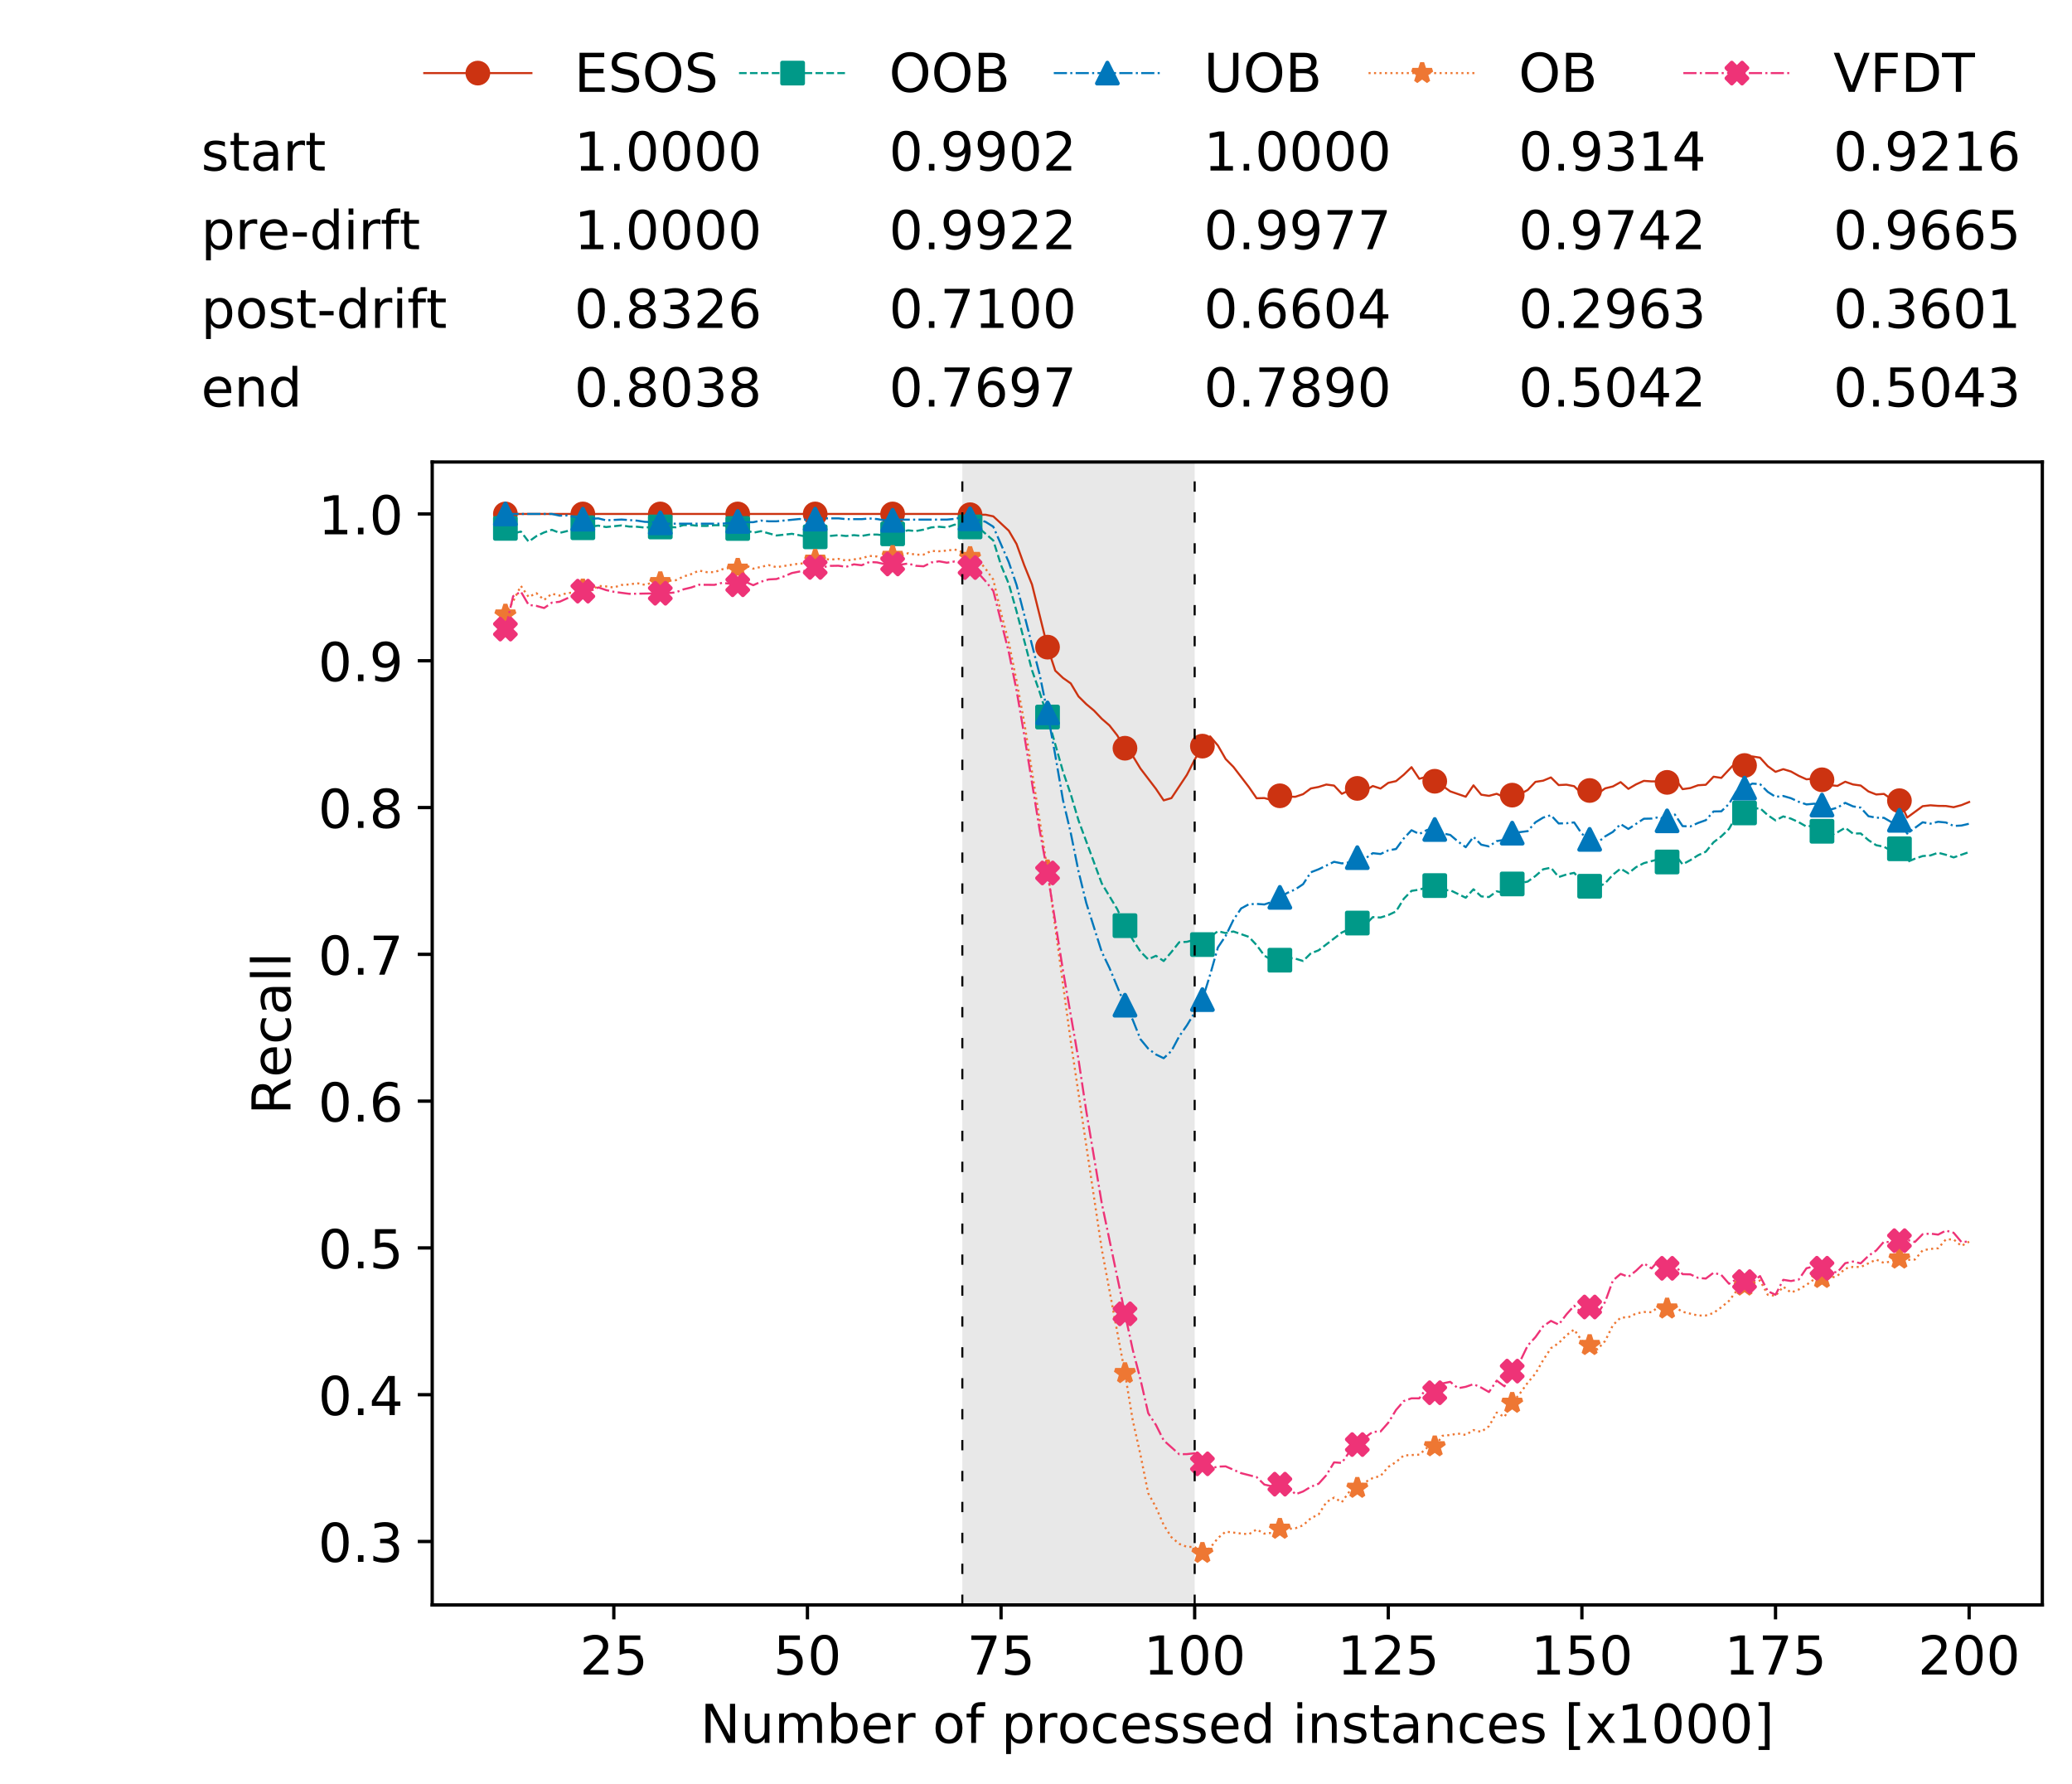 <?xml version="1.0" encoding="utf-8" standalone="no"?>
<!DOCTYPE svg PUBLIC "-//W3C//DTD SVG 1.1//EN"
  "http://www.w3.org/Graphics/SVG/1.1/DTD/svg11.dtd">
<!-- Created with matplotlib (https://matplotlib.org/) -->
<svg height="432.615pt" version="1.1" viewBox="0 0 502.65 432.615" width="502.65pt" xmlns="http://www.w3.org/2000/svg" xmlns:xlink="http://www.w3.org/1999/xlink">
 <defs>
  <style type="text/css">
*{stroke-linecap:butt;stroke-linejoin:round;white-space:pre;}
  </style>
 </defs>
 <g id="figure_1">
  <g id="patch_1">
   <path d="M 0 432.615 
L 502.65 432.615 
L 502.65 0 
L 0 0 
z
" style="fill:#ffffff;"/>
  </g>
  <g id="axes_1">
   <g id="patch_2">
    <path d="M 104.85 389.252 
L 495.45 389.252 
L 495.45 112.052 
L 104.85 112.052 
z
" style="fill:#ffffff;"/>
   </g>
   <g id="patch_3">
    <path clip-path="url(#padccfa499f)" d="M 289.817 389.252 
L 289.817 112.052 
L 233.453 112.052 
L 233.453 389.252 
z
" style="fill:#d3d3d3;opacity:0.5;"/>
   </g>
   <g id="matplotlib.axis_1">
    <g id="xtick_1">
     <g id="line2d_1">
      <defs>
       <path d="M 0 0 
L 0 3.5 
" id="me10f25e7b4" style="stroke:#000000;stroke-width:0.8;"/>
      </defs>
      <g>
       <use style="stroke:#000000;stroke-width:0.8;" x="148.908" xlink:href="#me10f25e7b4" y="389.252"/>
      </g>
     </g>
     <g id="text_1">
      <!-- 25 -->
      <defs>
       <path d="M 19.188 8.297 
L 53.609 8.297 
L 53.609 0 
L 7.328 0 
L 7.328 8.297 
Q 12.938 14.109 22.625 23.891 
Q 32.328 33.688 34.812 36.531 
Q 39.547 41.844 41.422 45.531 
Q 43.312 49.219 43.312 52.781 
Q 43.312 58.594 39.234 62.25 
Q 35.156 65.922 28.609 65.922 
Q 23.969 65.922 18.812 64.312 
Q 13.672 62.703 7.812 59.422 
L 7.812 69.391 
Q 13.766 71.781 18.938 73 
Q 24.125 74.219 28.422 74.219 
Q 39.75 74.219 46.484 68.547 
Q 53.219 62.891 53.219 53.422 
Q 53.219 48.922 51.531 44.891 
Q 49.859 40.875 45.406 35.406 
Q 44.188 33.984 37.641 27.219 
Q 31.109 20.453 19.188 8.297 
z
" id="DejaVuSans-50"/>
       <path d="M 10.797 72.906 
L 49.516 72.906 
L 49.516 64.594 
L 19.828 64.594 
L 19.828 46.734 
Q 21.969 47.469 24.109 47.828 
Q 26.266 48.188 28.422 48.188 
Q 40.625 48.188 47.75 41.5 
Q 54.891 34.812 54.891 23.391 
Q 54.891 11.625 47.562 5.094 
Q 40.234 -1.422 26.906 -1.422 
Q 22.312 -1.422 17.547 -0.641 
Q 12.797 0.141 7.719 1.703 
L 7.719 11.625 
Q 12.109 9.234 16.797 8.062 
Q 21.484 6.891 26.703 6.891 
Q 35.156 6.891 40.078 11.328 
Q 45.016 15.766 45.016 23.391 
Q 45.016 31 40.078 35.438 
Q 35.156 39.891 26.703 39.891 
Q 22.75 39.891 18.812 39.016 
Q 14.891 38.141 10.797 36.281 
z
" id="DejaVuSans-53"/>
      </defs>
      <g transform="translate(140.636 406.13)scale(0.13 -0.13)">
       <use xlink:href="#DejaVuSans-50"/>
       <use x="63.623" xlink:href="#DejaVuSans-53"/>
      </g>
     </g>
    </g>
    <g id="xtick_2">
     <g id="line2d_2">
      <g>
       <use style="stroke:#000000;stroke-width:0.8;" x="195.877" xlink:href="#me10f25e7b4" y="389.252"/>
      </g>
     </g>
     <g id="text_2">
      <!-- 50 -->
      <defs>
       <path d="M 31.781 66.406 
Q 24.172 66.406 20.328 58.906 
Q 16.5 51.422 16.5 36.375 
Q 16.5 21.391 20.328 13.891 
Q 24.172 6.391 31.781 6.391 
Q 39.453 6.391 43.281 13.891 
Q 47.125 21.391 47.125 36.375 
Q 47.125 51.422 43.281 58.906 
Q 39.453 66.406 31.781 66.406 
z
M 31.781 74.219 
Q 44.047 74.219 50.516 64.516 
Q 56.984 54.828 56.984 36.375 
Q 56.984 17.969 50.516 8.266 
Q 44.047 -1.422 31.781 -1.422 
Q 19.531 -1.422 13.062 8.266 
Q 6.594 17.969 6.594 36.375 
Q 6.594 54.828 13.062 64.516 
Q 19.531 74.219 31.781 74.219 
z
" id="DejaVuSans-48"/>
      </defs>
      <g transform="translate(187.606 406.13)scale(0.13 -0.13)">
       <use xlink:href="#DejaVuSans-53"/>
       <use x="63.623" xlink:href="#DejaVuSans-48"/>
      </g>
     </g>
    </g>
    <g id="xtick_3">
     <g id="line2d_3">
      <g>
       <use style="stroke:#000000;stroke-width:0.8;" x="242.847" xlink:href="#me10f25e7b4" y="389.252"/>
      </g>
     </g>
     <g id="text_3">
      <!-- 75 -->
      <defs>
       <path d="M 8.203 72.906 
L 55.078 72.906 
L 55.078 68.703 
L 28.609 0 
L 18.312 0 
L 43.219 64.594 
L 8.203 64.594 
z
" id="DejaVuSans-55"/>
      </defs>
      <g transform="translate(234.576 406.13)scale(0.13 -0.13)">
       <use xlink:href="#DejaVuSans-55"/>
       <use x="63.623" xlink:href="#DejaVuSans-53"/>
      </g>
     </g>
    </g>
    <g id="xtick_4">
     <g id="line2d_4">
      <g>
       <use style="stroke:#000000;stroke-width:0.8;" x="289.817" xlink:href="#me10f25e7b4" y="389.252"/>
      </g>
     </g>
     <g id="text_4">
      <!-- 100 -->
      <defs>
       <path d="M 12.406 8.297 
L 28.516 8.297 
L 28.516 63.922 
L 10.984 60.406 
L 10.984 69.391 
L 28.422 72.906 
L 38.281 72.906 
L 38.281 8.297 
L 54.391 8.297 
L 54.391 0 
L 12.406 0 
z
" id="DejaVuSans-49"/>
      </defs>
      <g transform="translate(277.41 406.13)scale(0.13 -0.13)">
       <use xlink:href="#DejaVuSans-49"/>
       <use x="63.623" xlink:href="#DejaVuSans-48"/>
       <use x="127.246" xlink:href="#DejaVuSans-48"/>
      </g>
     </g>
    </g>
    <g id="xtick_5">
     <g id="line2d_5">
      <g>
       <use style="stroke:#000000;stroke-width:0.8;" x="336.786" xlink:href="#me10f25e7b4" y="389.252"/>
      </g>
     </g>
     <g id="text_5">
      <!-- 125 -->
      <g transform="translate(324.379 406.13)scale(0.13 -0.13)">
       <use xlink:href="#DejaVuSans-49"/>
       <use x="63.623" xlink:href="#DejaVuSans-50"/>
       <use x="127.246" xlink:href="#DejaVuSans-53"/>
      </g>
     </g>
    </g>
    <g id="xtick_6">
     <g id="line2d_6">
      <g>
       <use style="stroke:#000000;stroke-width:0.8;" x="383.756" xlink:href="#me10f25e7b4" y="389.252"/>
      </g>
     </g>
     <g id="text_6">
      <!-- 150 -->
      <g transform="translate(371.349 406.13)scale(0.13 -0.13)">
       <use xlink:href="#DejaVuSans-49"/>
       <use x="63.623" xlink:href="#DejaVuSans-53"/>
       <use x="127.246" xlink:href="#DejaVuSans-48"/>
      </g>
     </g>
    </g>
    <g id="xtick_7">
     <g id="line2d_7">
      <g>
       <use style="stroke:#000000;stroke-width:0.8;" x="430.726" xlink:href="#me10f25e7b4" y="389.252"/>
      </g>
     </g>
     <g id="text_7">
      <!-- 175 -->
      <g transform="translate(418.319 406.13)scale(0.13 -0.13)">
       <use xlink:href="#DejaVuSans-49"/>
       <use x="63.623" xlink:href="#DejaVuSans-55"/>
       <use x="127.246" xlink:href="#DejaVuSans-53"/>
      </g>
     </g>
    </g>
    <g id="xtick_8">
     <g id="line2d_8">
      <g>
       <use style="stroke:#000000;stroke-width:0.8;" x="477.695" xlink:href="#me10f25e7b4" y="389.252"/>
      </g>
     </g>
     <g id="text_8">
      <!-- 200 -->
      <g transform="translate(465.289 406.13)scale(0.13 -0.13)">
       <use xlink:href="#DejaVuSans-50"/>
       <use x="63.623" xlink:href="#DejaVuSans-48"/>
       <use x="127.246" xlink:href="#DejaVuSans-48"/>
      </g>
     </g>
    </g>
    <g id="text_9">
     <!-- Number of processed instances [x1000] -->
     <defs>
      <path d="M 9.812 72.906 
L 23.094 72.906 
L 55.422 11.922 
L 55.422 72.906 
L 64.984 72.906 
L 64.984 0 
L 51.703 0 
L 19.391 60.984 
L 19.391 0 
L 9.812 0 
z
" id="DejaVuSans-78"/>
      <path d="M 8.5 21.578 
L 8.5 54.688 
L 17.484 54.688 
L 17.484 21.922 
Q 17.484 14.156 20.5 10.266 
Q 23.531 6.391 29.594 6.391 
Q 36.859 6.391 41.078 11.031 
Q 45.312 15.672 45.312 23.688 
L 45.312 54.688 
L 54.297 54.688 
L 54.297 0 
L 45.312 0 
L 45.312 8.406 
Q 42.047 3.422 37.719 1 
Q 33.406 -1.422 27.688 -1.422 
Q 18.266 -1.422 13.375 4.438 
Q 8.5 10.297 8.5 21.578 
z
M 31.109 56 
z
" id="DejaVuSans-117"/>
      <path d="M 52 44.188 
Q 55.375 50.25 60.062 53.125 
Q 64.75 56 71.094 56 
Q 79.641 56 84.281 50.016 
Q 88.922 44.047 88.922 33.016 
L 88.922 0 
L 79.891 0 
L 79.891 32.719 
Q 79.891 40.578 77.094 44.375 
Q 74.312 48.188 68.609 48.188 
Q 61.625 48.188 57.562 43.547 
Q 53.516 38.922 53.516 30.906 
L 53.516 0 
L 44.484 0 
L 44.484 32.719 
Q 44.484 40.625 41.703 44.406 
Q 38.922 48.188 33.109 48.188 
Q 26.219 48.188 22.156 43.531 
Q 18.109 38.875 18.109 30.906 
L 18.109 0 
L 9.078 0 
L 9.078 54.688 
L 18.109 54.688 
L 18.109 46.188 
Q 21.188 51.219 25.484 53.609 
Q 29.781 56 35.688 56 
Q 41.656 56 45.828 52.969 
Q 50 49.953 52 44.188 
z
" id="DejaVuSans-109"/>
      <path d="M 48.688 27.297 
Q 48.688 37.203 44.609 42.844 
Q 40.531 48.484 33.406 48.484 
Q 26.266 48.484 22.188 42.844 
Q 18.109 37.203 18.109 27.297 
Q 18.109 17.391 22.188 11.75 
Q 26.266 6.109 33.406 6.109 
Q 40.531 6.109 44.609 11.75 
Q 48.688 17.391 48.688 27.297 
z
M 18.109 46.391 
Q 20.953 51.266 25.266 53.625 
Q 29.594 56 35.594 56 
Q 45.562 56 51.781 48.094 
Q 58.016 40.188 58.016 27.297 
Q 58.016 14.406 51.781 6.484 
Q 45.562 -1.422 35.594 -1.422 
Q 29.594 -1.422 25.266 0.953 
Q 20.953 3.328 18.109 8.203 
L 18.109 0 
L 9.078 0 
L 9.078 75.984 
L 18.109 75.984 
z
" id="DejaVuSans-98"/>
      <path d="M 56.203 29.594 
L 56.203 25.203 
L 14.891 25.203 
Q 15.484 15.922 20.484 11.062 
Q 25.484 6.203 34.422 6.203 
Q 39.594 6.203 44.453 7.469 
Q 49.312 8.734 54.109 11.281 
L 54.109 2.781 
Q 49.266 0.734 44.188 -0.344 
Q 39.109 -1.422 33.891 -1.422 
Q 20.797 -1.422 13.156 6.188 
Q 5.516 13.812 5.516 26.812 
Q 5.516 40.234 12.766 48.109 
Q 20.016 56 32.328 56 
Q 43.359 56 49.781 48.891 
Q 56.203 41.797 56.203 29.594 
z
M 47.219 32.234 
Q 47.125 39.594 43.094 43.984 
Q 39.062 48.391 32.422 48.391 
Q 24.906 48.391 20.391 44.141 
Q 15.875 39.891 15.188 32.172 
z
" id="DejaVuSans-101"/>
      <path d="M 41.109 46.297 
Q 39.594 47.172 37.812 47.578 
Q 36.031 48 33.891 48 
Q 26.266 48 22.188 43.047 
Q 18.109 38.094 18.109 28.812 
L 18.109 0 
L 9.078 0 
L 9.078 54.688 
L 18.109 54.688 
L 18.109 46.188 
Q 20.953 51.172 25.484 53.578 
Q 30.031 56 36.531 56 
Q 37.453 56 38.578 55.875 
Q 39.703 55.766 41.062 55.516 
z
" id="DejaVuSans-114"/>
      <path id="DejaVuSans-32"/>
      <path d="M 30.609 48.391 
Q 23.391 48.391 19.188 42.75 
Q 14.984 37.109 14.984 27.297 
Q 14.984 17.484 19.156 11.844 
Q 23.344 6.203 30.609 6.203 
Q 37.797 6.203 41.984 11.859 
Q 46.188 17.531 46.188 27.297 
Q 46.188 37.016 41.984 42.703 
Q 37.797 48.391 30.609 48.391 
z
M 30.609 56 
Q 42.328 56 49.016 48.375 
Q 55.719 40.766 55.719 27.297 
Q 55.719 13.875 49.016 6.219 
Q 42.328 -1.422 30.609 -1.422 
Q 18.844 -1.422 12.172 6.219 
Q 5.516 13.875 5.516 27.297 
Q 5.516 40.766 12.172 48.375 
Q 18.844 56 30.609 56 
z
" id="DejaVuSans-111"/>
      <path d="M 37.109 75.984 
L 37.109 68.5 
L 28.516 68.5 
Q 23.688 68.5 21.797 66.547 
Q 19.922 64.594 19.922 59.516 
L 19.922 54.688 
L 34.719 54.688 
L 34.719 47.703 
L 19.922 47.703 
L 19.922 0 
L 10.891 0 
L 10.891 47.703 
L 2.297 47.703 
L 2.297 54.688 
L 10.891 54.688 
L 10.891 58.5 
Q 10.891 67.625 15.141 71.797 
Q 19.391 75.984 28.609 75.984 
z
" id="DejaVuSans-102"/>
      <path d="M 18.109 8.203 
L 18.109 -20.797 
L 9.078 -20.797 
L 9.078 54.688 
L 18.109 54.688 
L 18.109 46.391 
Q 20.953 51.266 25.266 53.625 
Q 29.594 56 35.594 56 
Q 45.562 56 51.781 48.094 
Q 58.016 40.188 58.016 27.297 
Q 58.016 14.406 51.781 6.484 
Q 45.562 -1.422 35.594 -1.422 
Q 29.594 -1.422 25.266 0.953 
Q 20.953 3.328 18.109 8.203 
z
M 48.688 27.297 
Q 48.688 37.203 44.609 42.844 
Q 40.531 48.484 33.406 48.484 
Q 26.266 48.484 22.188 42.844 
Q 18.109 37.203 18.109 27.297 
Q 18.109 17.391 22.188 11.75 
Q 26.266 6.109 33.406 6.109 
Q 40.531 6.109 44.609 11.75 
Q 48.688 17.391 48.688 27.297 
z
" id="DejaVuSans-112"/>
      <path d="M 48.781 52.594 
L 48.781 44.188 
Q 44.969 46.297 41.141 47.344 
Q 37.312 48.391 33.406 48.391 
Q 24.656 48.391 19.812 42.844 
Q 14.984 37.312 14.984 27.297 
Q 14.984 17.281 19.812 11.734 
Q 24.656 6.203 33.406 6.203 
Q 37.312 6.203 41.141 7.25 
Q 44.969 8.297 48.781 10.406 
L 48.781 2.094 
Q 45.016 0.344 40.984 -0.531 
Q 36.969 -1.422 32.422 -1.422 
Q 20.062 -1.422 12.781 6.344 
Q 5.516 14.109 5.516 27.297 
Q 5.516 40.672 12.859 48.328 
Q 20.219 56 33.016 56 
Q 37.156 56 41.109 55.141 
Q 45.062 54.297 48.781 52.594 
z
" id="DejaVuSans-99"/>
      <path d="M 44.281 53.078 
L 44.281 44.578 
Q 40.484 46.531 36.375 47.5 
Q 32.281 48.484 27.875 48.484 
Q 21.188 48.484 17.844 46.438 
Q 14.5 44.391 14.5 40.281 
Q 14.5 37.156 16.891 35.375 
Q 19.281 33.594 26.516 31.984 
L 29.594 31.297 
Q 39.156 29.25 43.188 25.516 
Q 47.219 21.781 47.219 15.094 
Q 47.219 7.469 41.188 3.016 
Q 35.156 -1.422 24.609 -1.422 
Q 20.219 -1.422 15.453 -0.562 
Q 10.688 0.297 5.422 2 
L 5.422 11.281 
Q 10.406 8.688 15.234 7.391 
Q 20.062 6.109 24.812 6.109 
Q 31.156 6.109 34.562 8.281 
Q 37.984 10.453 37.984 14.406 
Q 37.984 18.062 35.516 20.016 
Q 33.062 21.969 24.703 23.781 
L 21.578 24.516 
Q 13.234 26.266 9.516 29.906 
Q 5.812 33.547 5.812 39.891 
Q 5.812 47.609 11.281 51.797 
Q 16.75 56 26.812 56 
Q 31.781 56 36.172 55.266 
Q 40.578 54.547 44.281 53.078 
z
" id="DejaVuSans-115"/>
      <path d="M 45.406 46.391 
L 45.406 75.984 
L 54.391 75.984 
L 54.391 0 
L 45.406 0 
L 45.406 8.203 
Q 42.578 3.328 38.25 0.953 
Q 33.938 -1.422 27.875 -1.422 
Q 17.969 -1.422 11.734 6.484 
Q 5.516 14.406 5.516 27.297 
Q 5.516 40.188 11.734 48.094 
Q 17.969 56 27.875 56 
Q 33.938 56 38.25 53.625 
Q 42.578 51.266 45.406 46.391 
z
M 14.797 27.297 
Q 14.797 17.391 18.875 11.75 
Q 22.953 6.109 30.078 6.109 
Q 37.203 6.109 41.297 11.75 
Q 45.406 17.391 45.406 27.297 
Q 45.406 37.203 41.297 42.844 
Q 37.203 48.484 30.078 48.484 
Q 22.953 48.484 18.875 42.844 
Q 14.797 37.203 14.797 27.297 
z
" id="DejaVuSans-100"/>
      <path d="M 9.422 54.688 
L 18.406 54.688 
L 18.406 0 
L 9.422 0 
z
M 9.422 75.984 
L 18.406 75.984 
L 18.406 64.594 
L 9.422 64.594 
z
" id="DejaVuSans-105"/>
      <path d="M 54.891 33.016 
L 54.891 0 
L 45.906 0 
L 45.906 32.719 
Q 45.906 40.484 42.875 44.328 
Q 39.844 48.188 33.797 48.188 
Q 26.516 48.188 22.312 43.547 
Q 18.109 38.922 18.109 30.906 
L 18.109 0 
L 9.078 0 
L 9.078 54.688 
L 18.109 54.688 
L 18.109 46.188 
Q 21.344 51.125 25.703 53.562 
Q 30.078 56 35.797 56 
Q 45.219 56 50.047 50.172 
Q 54.891 44.344 54.891 33.016 
z
" id="DejaVuSans-110"/>
      <path d="M 18.312 70.219 
L 18.312 54.688 
L 36.812 54.688 
L 36.812 47.703 
L 18.312 47.703 
L 18.312 18.016 
Q 18.312 11.328 20.141 9.422 
Q 21.969 7.516 27.594 7.516 
L 36.812 7.516 
L 36.812 0 
L 27.594 0 
Q 17.188 0 13.234 3.875 
Q 9.281 7.766 9.281 18.016 
L 9.281 47.703 
L 2.688 47.703 
L 2.688 54.688 
L 9.281 54.688 
L 9.281 70.219 
z
" id="DejaVuSans-116"/>
      <path d="M 34.281 27.484 
Q 23.391 27.484 19.188 25 
Q 14.984 22.516 14.984 16.5 
Q 14.984 11.719 18.141 8.906 
Q 21.297 6.109 26.703 6.109 
Q 34.188 6.109 38.703 11.406 
Q 43.219 16.703 43.219 25.484 
L 43.219 27.484 
z
M 52.203 31.203 
L 52.203 0 
L 43.219 0 
L 43.219 8.297 
Q 40.141 3.328 35.547 0.953 
Q 30.953 -1.422 24.312 -1.422 
Q 15.922 -1.422 10.953 3.297 
Q 6 8.016 6 15.922 
Q 6 25.141 12.172 29.828 
Q 18.359 34.516 30.609 34.516 
L 43.219 34.516 
L 43.219 35.406 
Q 43.219 41.609 39.141 45 
Q 35.062 48.391 27.688 48.391 
Q 23 48.391 18.547 47.266 
Q 14.109 46.141 10.016 43.891 
L 10.016 52.203 
Q 14.938 54.109 19.578 55.047 
Q 24.219 56 28.609 56 
Q 40.484 56 46.344 49.844 
Q 52.203 43.703 52.203 31.203 
z
" id="DejaVuSans-97"/>
      <path d="M 8.594 75.984 
L 29.297 75.984 
L 29.297 69 
L 17.578 69 
L 17.578 -6.203 
L 29.297 -6.203 
L 29.297 -13.188 
L 8.594 -13.188 
z
" id="DejaVuSans-91"/>
      <path d="M 54.891 54.688 
L 35.109 28.078 
L 55.906 0 
L 45.312 0 
L 29.391 21.484 
L 13.484 0 
L 2.875 0 
L 24.125 28.609 
L 4.688 54.688 
L 15.281 54.688 
L 29.781 35.203 
L 44.281 54.688 
z
" id="DejaVuSans-120"/>
      <path d="M 30.422 75.984 
L 30.422 -13.188 
L 9.719 -13.188 
L 9.719 -6.203 
L 21.391 -6.203 
L 21.391 69 
L 9.719 69 
L 9.719 75.984 
z
" id="DejaVuSans-93"/>
     </defs>
     <g transform="translate(169.881 422.711)scale(0.13 -0.13)">
      <use xlink:href="#DejaVuSans-78"/>
      <use x="74.805" xlink:href="#DejaVuSans-117"/>
      <use x="138.184" xlink:href="#DejaVuSans-109"/>
      <use x="235.596" xlink:href="#DejaVuSans-98"/>
      <use x="299.072" xlink:href="#DejaVuSans-101"/>
      <use x="360.596" xlink:href="#DejaVuSans-114"/>
      <use x="401.709" xlink:href="#DejaVuSans-32"/>
      <use x="433.496" xlink:href="#DejaVuSans-111"/>
      <use x="494.678" xlink:href="#DejaVuSans-102"/>
      <use x="529.883" xlink:href="#DejaVuSans-32"/>
      <use x="561.67" xlink:href="#DejaVuSans-112"/>
      <use x="625.146" xlink:href="#DejaVuSans-114"/>
      <use x="666.229" xlink:href="#DejaVuSans-111"/>
      <use x="727.41" xlink:href="#DejaVuSans-99"/>
      <use x="782.391" xlink:href="#DejaVuSans-101"/>
      <use x="843.914" xlink:href="#DejaVuSans-115"/>
      <use x="896.014" xlink:href="#DejaVuSans-115"/>
      <use x="948.113" xlink:href="#DejaVuSans-101"/>
      <use x="1009.637" xlink:href="#DejaVuSans-100"/>
      <use x="1073.113" xlink:href="#DejaVuSans-32"/>
      <use x="1104.9" xlink:href="#DejaVuSans-105"/>
      <use x="1132.684" xlink:href="#DejaVuSans-110"/>
      <use x="1196.062" xlink:href="#DejaVuSans-115"/>
      <use x="1248.162" xlink:href="#DejaVuSans-116"/>
      <use x="1287.371" xlink:href="#DejaVuSans-97"/>
      <use x="1348.65" xlink:href="#DejaVuSans-110"/>
      <use x="1412.029" xlink:href="#DejaVuSans-99"/>
      <use x="1467.01" xlink:href="#DejaVuSans-101"/>
      <use x="1528.533" xlink:href="#DejaVuSans-115"/>
      <use x="1580.633" xlink:href="#DejaVuSans-32"/>
      <use x="1612.42" xlink:href="#DejaVuSans-91"/>
      <use x="1651.434" xlink:href="#DejaVuSans-120"/>
      <use x="1710.613" xlink:href="#DejaVuSans-49"/>
      <use x="1774.236" xlink:href="#DejaVuSans-48"/>
      <use x="1837.859" xlink:href="#DejaVuSans-48"/>
      <use x="1901.482" xlink:href="#DejaVuSans-48"/>
      <use x="1965.105" xlink:href="#DejaVuSans-93"/>
     </g>
    </g>
   </g>
   <g id="matplotlib.axis_2">
    <g id="ytick_1">
     <g id="line2d_9">
      <defs>
       <path d="M 0 0 
L -3.5 0 
" id="mefd6e61aa3" style="stroke:#000000;stroke-width:0.8;"/>
      </defs>
      <g>
       <use style="stroke:#000000;stroke-width:0.8;" x="104.85" xlink:href="#mefd6e61aa3" y="373.864"/>
      </g>
     </g>
     <g id="text_10">
      <!-- 0.3 -->
      <defs>
       <path d="M 10.688 12.406 
L 21 12.406 
L 21 0 
L 10.688 0 
z
" id="DejaVuSans-46"/>
       <path d="M 40.578 39.312 
Q 47.656 37.797 51.625 33 
Q 55.609 28.219 55.609 21.188 
Q 55.609 10.406 48.188 4.484 
Q 40.766 -1.422 27.094 -1.422 
Q 22.516 -1.422 17.656 -0.516 
Q 12.797 0.391 7.625 2.203 
L 7.625 11.719 
Q 11.719 9.328 16.594 8.109 
Q 21.484 6.891 26.812 6.891 
Q 36.078 6.891 40.938 10.547 
Q 45.797 14.203 45.797 21.188 
Q 45.797 27.641 41.281 31.266 
Q 36.766 34.906 28.719 34.906 
L 20.219 34.906 
L 20.219 43.016 
L 29.109 43.016 
Q 36.375 43.016 40.234 45.922 
Q 44.094 48.828 44.094 54.297 
Q 44.094 59.906 40.109 62.906 
Q 36.141 65.922 28.719 65.922 
Q 24.656 65.922 20.016 65.031 
Q 15.375 64.156 9.812 62.312 
L 9.812 71.094 
Q 15.438 72.656 20.344 73.438 
Q 25.25 74.219 29.594 74.219 
Q 40.828 74.219 47.359 69.109 
Q 53.906 64.016 53.906 55.328 
Q 53.906 49.266 50.438 45.094 
Q 46.969 40.922 40.578 39.312 
z
" id="DejaVuSans-51"/>
      </defs>
      <g transform="translate(77.176 378.803)scale(0.13 -0.13)">
       <use xlink:href="#DejaVuSans-48"/>
       <use x="63.623" xlink:href="#DejaVuSans-46"/>
       <use x="95.41" xlink:href="#DejaVuSans-51"/>
      </g>
     </g>
    </g>
    <g id="ytick_2">
     <g id="line2d_10">
      <g>
       <use style="stroke:#000000;stroke-width:0.8;" x="104.85" xlink:href="#mefd6e61aa3" y="338.263"/>
      </g>
     </g>
     <g id="text_11">
      <!-- 0.4 -->
      <defs>
       <path d="M 37.797 64.312 
L 12.891 25.391 
L 37.797 25.391 
z
M 35.203 72.906 
L 47.609 72.906 
L 47.609 25.391 
L 58.016 25.391 
L 58.016 17.188 
L 47.609 17.188 
L 47.609 0 
L 37.797 0 
L 37.797 17.188 
L 4.891 17.188 
L 4.891 26.703 
z
" id="DejaVuSans-52"/>
      </defs>
      <g transform="translate(77.176 343.202)scale(0.13 -0.13)">
       <use xlink:href="#DejaVuSans-48"/>
       <use x="63.623" xlink:href="#DejaVuSans-46"/>
       <use x="95.41" xlink:href="#DejaVuSans-52"/>
      </g>
     </g>
    </g>
    <g id="ytick_3">
     <g id="line2d_11">
      <g>
       <use style="stroke:#000000;stroke-width:0.8;" x="104.85" xlink:href="#mefd6e61aa3" y="302.661"/>
      </g>
     </g>
     <g id="text_12">
      <!-- 0.5 -->
      <g transform="translate(77.176 307.6)scale(0.13 -0.13)">
       <use xlink:href="#DejaVuSans-48"/>
       <use x="63.623" xlink:href="#DejaVuSans-46"/>
       <use x="95.41" xlink:href="#DejaVuSans-53"/>
      </g>
     </g>
    </g>
    <g id="ytick_4">
     <g id="line2d_12">
      <g>
       <use style="stroke:#000000;stroke-width:0.8;" x="104.85" xlink:href="#mefd6e61aa3" y="267.059"/>
      </g>
     </g>
     <g id="text_13">
      <!-- 0.6 -->
      <defs>
       <path d="M 33.016 40.375 
Q 26.375 40.375 22.484 35.828 
Q 18.609 31.297 18.609 23.391 
Q 18.609 15.531 22.484 10.953 
Q 26.375 6.391 33.016 6.391 
Q 39.656 6.391 43.531 10.953 
Q 47.406 15.531 47.406 23.391 
Q 47.406 31.297 43.531 35.828 
Q 39.656 40.375 33.016 40.375 
z
M 52.594 71.297 
L 52.594 62.312 
Q 48.875 64.062 45.094 64.984 
Q 41.312 65.922 37.594 65.922 
Q 27.828 65.922 22.672 59.328 
Q 17.531 52.734 16.797 39.406 
Q 19.672 43.656 24.016 45.922 
Q 28.375 48.188 33.594 48.188 
Q 44.578 48.188 50.953 41.516 
Q 57.328 34.859 57.328 23.391 
Q 57.328 12.156 50.688 5.359 
Q 44.047 -1.422 33.016 -1.422 
Q 20.359 -1.422 13.672 8.266 
Q 6.984 17.969 6.984 36.375 
Q 6.984 53.656 15.188 63.938 
Q 23.391 74.219 37.203 74.219 
Q 40.922 74.219 44.703 73.484 
Q 48.484 72.75 52.594 71.297 
z
" id="DejaVuSans-54"/>
      </defs>
      <g transform="translate(77.176 271.998)scale(0.13 -0.13)">
       <use xlink:href="#DejaVuSans-48"/>
       <use x="63.623" xlink:href="#DejaVuSans-46"/>
       <use x="95.41" xlink:href="#DejaVuSans-54"/>
      </g>
     </g>
    </g>
    <g id="ytick_5">
     <g id="line2d_13">
      <g>
       <use style="stroke:#000000;stroke-width:0.8;" x="104.85" xlink:href="#mefd6e61aa3" y="231.457"/>
      </g>
     </g>
     <g id="text_14">
      <!-- 0.7 -->
      <g transform="translate(77.176 236.396)scale(0.13 -0.13)">
       <use xlink:href="#DejaVuSans-48"/>
       <use x="63.623" xlink:href="#DejaVuSans-46"/>
       <use x="95.41" xlink:href="#DejaVuSans-55"/>
      </g>
     </g>
    </g>
    <g id="ytick_6">
     <g id="line2d_14">
      <g>
       <use style="stroke:#000000;stroke-width:0.8;" x="104.85" xlink:href="#mefd6e61aa3" y="195.855"/>
      </g>
     </g>
     <g id="text_15">
      <!-- 0.8 -->
      <defs>
       <path d="M 31.781 34.625 
Q 24.75 34.625 20.719 30.859 
Q 16.703 27.094 16.703 20.516 
Q 16.703 13.922 20.719 10.156 
Q 24.75 6.391 31.781 6.391 
Q 38.812 6.391 42.859 10.172 
Q 46.922 13.969 46.922 20.516 
Q 46.922 27.094 42.891 30.859 
Q 38.875 34.625 31.781 34.625 
z
M 21.922 38.812 
Q 15.578 40.375 12.031 44.719 
Q 8.5 49.078 8.5 55.328 
Q 8.5 64.062 14.719 69.141 
Q 20.953 74.219 31.781 74.219 
Q 42.672 74.219 48.875 69.141 
Q 55.078 64.062 55.078 55.328 
Q 55.078 49.078 51.531 44.719 
Q 48 40.375 41.703 38.812 
Q 48.828 37.156 52.797 32.312 
Q 56.781 27.484 56.781 20.516 
Q 56.781 9.906 50.312 4.234 
Q 43.844 -1.422 31.781 -1.422 
Q 19.734 -1.422 13.25 4.234 
Q 6.781 9.906 6.781 20.516 
Q 6.781 27.484 10.781 32.312 
Q 14.797 37.156 21.922 38.812 
z
M 18.312 54.391 
Q 18.312 48.734 21.844 45.562 
Q 25.391 42.391 31.781 42.391 
Q 38.141 42.391 41.719 45.562 
Q 45.312 48.734 45.312 54.391 
Q 45.312 60.062 41.719 63.234 
Q 38.141 66.406 31.781 66.406 
Q 25.391 66.406 21.844 63.234 
Q 18.312 60.062 18.312 54.391 
z
" id="DejaVuSans-56"/>
      </defs>
      <g transform="translate(77.176 200.794)scale(0.13 -0.13)">
       <use xlink:href="#DejaVuSans-48"/>
       <use x="63.623" xlink:href="#DejaVuSans-46"/>
       <use x="95.41" xlink:href="#DejaVuSans-56"/>
      </g>
     </g>
    </g>
    <g id="ytick_7">
     <g id="line2d_15">
      <g>
       <use style="stroke:#000000;stroke-width:0.8;" x="104.85" xlink:href="#mefd6e61aa3" y="160.254"/>
      </g>
     </g>
     <g id="text_16">
      <!-- 0.9 -->
      <defs>
       <path d="M 10.984 1.516 
L 10.984 10.5 
Q 14.703 8.734 18.5 7.812 
Q 22.312 6.891 25.984 6.891 
Q 35.75 6.891 40.891 13.453 
Q 46.047 20.016 46.781 33.406 
Q 43.953 29.203 39.594 26.953 
Q 35.25 24.703 29.984 24.703 
Q 19.047 24.703 12.672 31.312 
Q 6.297 37.938 6.297 49.422 
Q 6.297 60.641 12.938 67.422 
Q 19.578 74.219 30.609 74.219 
Q 43.266 74.219 49.922 64.516 
Q 56.594 54.828 56.594 36.375 
Q 56.594 19.141 48.406 8.859 
Q 40.234 -1.422 26.422 -1.422 
Q 22.703 -1.422 18.891 -0.688 
Q 15.094 0.047 10.984 1.516 
z
M 30.609 32.422 
Q 37.25 32.422 41.125 36.953 
Q 45.016 41.5 45.016 49.422 
Q 45.016 57.281 41.125 61.844 
Q 37.25 66.406 30.609 66.406 
Q 23.969 66.406 20.094 61.844 
Q 16.219 57.281 16.219 49.422 
Q 16.219 41.5 20.094 36.953 
Q 23.969 32.422 30.609 32.422 
z
" id="DejaVuSans-57"/>
      </defs>
      <g transform="translate(77.176 165.193)scale(0.13 -0.13)">
       <use xlink:href="#DejaVuSans-48"/>
       <use x="63.623" xlink:href="#DejaVuSans-46"/>
       <use x="95.41" xlink:href="#DejaVuSans-57"/>
      </g>
     </g>
    </g>
    <g id="ytick_8">
     <g id="line2d_16">
      <g>
       <use style="stroke:#000000;stroke-width:0.8;" x="104.85" xlink:href="#mefd6e61aa3" y="124.652"/>
      </g>
     </g>
     <g id="text_17">
      <!-- 1.0 -->
      <g transform="translate(77.176 129.591)scale(0.13 -0.13)">
       <use xlink:href="#DejaVuSans-49"/>
       <use x="63.623" xlink:href="#DejaVuSans-46"/>
       <use x="95.41" xlink:href="#DejaVuSans-48"/>
      </g>
     </g>
    </g>
    <g id="text_18">
     <!-- Recall -->
     <defs>
      <path d="M 44.391 34.188 
Q 47.562 33.109 50.562 29.594 
Q 53.562 26.078 56.594 19.922 
L 66.609 0 
L 56 0 
L 46.688 18.703 
Q 43.062 26.031 39.672 28.422 
Q 36.281 30.812 30.422 30.812 
L 19.672 30.812 
L 19.672 0 
L 9.812 0 
L 9.812 72.906 
L 32.078 72.906 
Q 44.578 72.906 50.734 67.672 
Q 56.891 62.453 56.891 51.906 
Q 56.891 45.016 53.688 40.469 
Q 50.484 35.938 44.391 34.188 
z
M 19.672 64.797 
L 19.672 38.922 
L 32.078 38.922 
Q 39.203 38.922 42.844 42.219 
Q 46.484 45.516 46.484 51.906 
Q 46.484 58.297 42.844 61.547 
Q 39.203 64.797 32.078 64.797 
z
" id="DejaVuSans-82"/>
      <path d="M 9.422 75.984 
L 18.406 75.984 
L 18.406 0 
L 9.422 0 
z
" id="DejaVuSans-108"/>
     </defs>
     <g transform="translate(70.472 270.333)rotate(-90)scale(0.13 -0.13)">
      <use xlink:href="#DejaVuSans-82"/>
      <use x="69.42" xlink:href="#DejaVuSans-101"/>
      <use x="130.943" xlink:href="#DejaVuSans-99"/>
      <use x="185.924" xlink:href="#DejaVuSans-97"/>
      <use x="247.203" xlink:href="#DejaVuSans-108"/>
      <use x="274.986" xlink:href="#DejaVuSans-108"/>
     </g>
    </g>
   </g>
   <g id="line2d_17"/>
   <g id="line2d_18"/>
   <g id="line2d_19"/>
   <g id="line2d_20"/>
   <g id="line2d_21"/>
   <g id="line2d_22">
    <path clip-path="url(#padccfa499f)" d="M 122.605 124.652 
L 233.453 124.652 
L 235.332 124.835 
L 239.089 124.835 
L 240.968 125.231 
L 244.726 128.717 
L 246.605 131.937 
L 248.483 137.122 
L 250.362 141.774 
L 254.12 156.955 
L 255.998 162.665 
L 257.877 164.427 
L 259.756 165.753 
L 261.635 168.905 
L 263.514 170.768 
L 265.392 172.338 
L 267.271 174.316 
L 269.15 175.949 
L 271.029 178.343 
L 272.908 181.471 
L 274.786 183.325 
L 276.665 186.402 
L 280.423 191.321 
L 282.302 194.117 
L 284.18 193.568 
L 287.938 187.913 
L 289.817 184.24 
L 291.695 180.961 
L 293.574 178.602 
L 295.453 180.814 
L 297.332 184.082 
L 299.211 185.991 
L 302.968 190.886 
L 304.847 193.603 
L 306.726 193.556 
L 308.605 194.069 
L 310.483 193.008 
L 312.362 193.228 
L 314.241 193.247 
L 316.12 192.613 
L 317.998 191.228 
L 319.877 190.865 
L 321.756 190.278 
L 323.635 190.531 
L 325.514 192.524 
L 327.392 191.649 
L 329.271 191.213 
L 331.15 191.799 
L 333.029 190.635 
L 334.908 191.247 
L 336.786 189.869 
L 338.665 189.448 
L 340.544 187.897 
L 342.423 186.066 
L 344.302 188.883 
L 346.18 188.36 
L 349.938 190.581 
L 351.817 191.935 
L 355.574 193.232 
L 357.453 190.47 
L 359.332 192.738 
L 361.211 193.02 
L 363.089 192.519 
L 364.968 193.394 
L 366.847 192.847 
L 368.726 192.611 
L 370.605 191.599 
L 372.483 189.629 
L 374.362 189.337 
L 376.241 188.554 
L 378.12 190.409 
L 379.998 190.31 
L 381.877 190.679 
L 383.756 192.551 
L 385.635 191.722 
L 387.514 192.545 
L 389.392 191.206 
L 391.271 190.741 
L 393.15 189.693 
L 395.029 191.324 
L 396.908 190.227 
L 398.786 189.385 
L 400.665 189.514 
L 402.544 189.514 
L 404.423 189.751 
L 406.302 188.747 
L 408.18 191.399 
L 410.059 191.13 
L 411.938 190.451 
L 413.817 190.333 
L 415.695 188.374 
L 417.574 188.666 
L 421.332 184.644 
L 423.211 185.661 
L 425.089 183.462 
L 426.968 183.759 
L 428.847 185.83 
L 430.726 187.195 
L 432.605 186.548 
L 434.483 187.12 
L 436.362 188.169 
L 438.241 189.009 
L 440.12 188.834 
L 441.998 189.122 
L 443.877 190.421 
L 445.756 190.606 
L 447.635 189.595 
L 449.514 190.256 
L 451.392 190.518 
L 453.271 191.953 
L 455.15 192.687 
L 457.029 192.55 
L 458.908 193.848 
L 460.786 194.195 
L 462.665 198.282 
L 466.423 195.525 
L 468.302 195.312 
L 470.18 195.455 
L 472.059 195.478 
L 473.938 195.772 
L 475.817 195.275 
L 477.695 194.515 
L 477.695 194.515 
" style="fill:none;stroke:#cc3311;stroke-linecap:square;stroke-width:0.5;"/>
    <defs>
     <path d="M 0 2.5 
C 0.663 2.5 1.299 2.237 1.768 1.768 
C 2.237 1.299 2.5 0.663 2.5 0 
C 2.5 -0.663 2.237 -1.299 1.768 -1.768 
C 1.299 -2.237 0.663 -2.5 0 -2.5 
C -0.663 -2.5 -1.299 -2.237 -1.768 -1.768 
C -2.237 -1.299 -2.5 -0.663 -2.5 0 
C -2.5 0.663 -2.237 1.299 -1.768 1.768 
C -1.299 2.237 -0.663 2.5 0 2.5 
z
" id="mfc63bbd228" style="stroke:#cc3311;"/>
    </defs>
    <g clip-path="url(#padccfa499f)">
     <use style="fill:#cc3311;stroke:#cc3311;" x="122.605" xlink:href="#mfc63bbd228" y="124.652"/>
     <use style="fill:#cc3311;stroke:#cc3311;" x="141.392" xlink:href="#mfc63bbd228" y="124.652"/>
     <use style="fill:#cc3311;stroke:#cc3311;" x="160.18" xlink:href="#mfc63bbd228" y="124.652"/>
     <use style="fill:#cc3311;stroke:#cc3311;" x="178.968" xlink:href="#mfc63bbd228" y="124.652"/>
     <use style="fill:#cc3311;stroke:#cc3311;" x="197.756" xlink:href="#mfc63bbd228" y="124.652"/>
     <use style="fill:#cc3311;stroke:#cc3311;" x="216.544" xlink:href="#mfc63bbd228" y="124.652"/>
     <use style="fill:#cc3311;stroke:#cc3311;" x="235.332" xlink:href="#mfc63bbd228" y="124.835"/>
     <use style="fill:#cc3311;stroke:#cc3311;" x="254.12" xlink:href="#mfc63bbd228" y="156.955"/>
     <use style="fill:#cc3311;stroke:#cc3311;" x="272.908" xlink:href="#mfc63bbd228" y="181.471"/>
     <use style="fill:#cc3311;stroke:#cc3311;" x="291.695" xlink:href="#mfc63bbd228" y="180.961"/>
     <use style="fill:#cc3311;stroke:#cc3311;" x="310.483" xlink:href="#mfc63bbd228" y="193.008"/>
     <use style="fill:#cc3311;stroke:#cc3311;" x="329.271" xlink:href="#mfc63bbd228" y="191.213"/>
     <use style="fill:#cc3311;stroke:#cc3311;" x="348.059" xlink:href="#mfc63bbd228" y="189.482"/>
     <use style="fill:#cc3311;stroke:#cc3311;" x="366.847" xlink:href="#mfc63bbd228" y="192.847"/>
     <use style="fill:#cc3311;stroke:#cc3311;" x="385.635" xlink:href="#mfc63bbd228" y="191.722"/>
     <use style="fill:#cc3311;stroke:#cc3311;" x="404.423" xlink:href="#mfc63bbd228" y="189.751"/>
     <use style="fill:#cc3311;stroke:#cc3311;" x="423.211" xlink:href="#mfc63bbd228" y="185.661"/>
     <use style="fill:#cc3311;stroke:#cc3311;" x="441.998" xlink:href="#mfc63bbd228" y="189.122"/>
     <use style="fill:#cc3311;stroke:#cc3311;" x="460.786" xlink:href="#mfc63bbd228" y="194.195"/>
    </g>
   </g>
   <g id="line2d_23"/>
   <g id="line2d_24"/>
   <g id="line2d_25"/>
   <g id="line2d_26"/>
   <g id="line2d_27">
    <path clip-path="url(#padccfa499f)" d="M 122.605 128.142 
L 124.483 129.389 
L 126.362 128.919 
L 128.241 131.377 
L 130.12 130.032 
L 131.998 129.135 
L 133.877 128.495 
L 135.756 129.251 
L 139.514 128.331 
L 143.271 127.718 
L 145.15 127.482 
L 147.029 127.827 
L 150.786 127.43 
L 152.665 127.712 
L 154.544 127.755 
L 156.423 127.959 
L 158.302 127.793 
L 163.938 127.886 
L 165.817 127.352 
L 167.695 127.352 
L 169.574 127.554 
L 171.453 127.554 
L 173.332 127.389 
L 175.211 127.389 
L 180.847 128.514 
L 182.726 129.212 
L 184.605 128.83 
L 188.362 129.878 
L 192.12 129.466 
L 195.877 130.187 
L 199.635 130.133 
L 203.392 129.801 
L 205.271 129.997 
L 207.15 129.794 
L 209.029 129.982 
L 210.908 129.652 
L 212.786 129.652 
L 214.665 129.865 
L 220.302 128.625 
L 222.18 128.8 
L 224.059 128.453 
L 225.938 127.913 
L 227.817 127.754 
L 229.695 127.924 
L 231.574 127.246 
L 233.453 127.442 
L 235.332 127.801 
L 237.211 127.816 
L 240.968 131.085 
L 242.847 137.081 
L 244.726 141.619 
L 246.605 148.249 
L 250.362 162.587 
L 252.241 167.973 
L 254.12 173.906 
L 257.877 187.134 
L 259.756 192.64 
L 261.635 198.968 
L 267.271 214.244 
L 271.029 220.499 
L 272.908 224.503 
L 274.786 227.869 
L 276.665 230.797 
L 278.544 232.681 
L 280.423 231.811 
L 282.302 233.086 
L 284.18 230.897 
L 286.059 228.529 
L 287.938 228.422 
L 289.817 227.905 
L 291.695 229.092 
L 293.574 227.191 
L 295.453 225.852 
L 297.332 226.296 
L 299.211 225.914 
L 302.968 227.219 
L 304.847 229.226 
L 306.726 231.763 
L 308.605 232.928 
L 310.483 232.875 
L 312.362 232.278 
L 314.241 232.5 
L 316.12 233.072 
L 317.998 231.215 
L 319.877 230.489 
L 325.514 226.167 
L 327.392 225.311 
L 329.271 223.869 
L 331.15 224.358 
L 333.029 222.436 
L 334.908 222.524 
L 336.786 221.94 
L 338.665 221.045 
L 340.544 217.989 
L 342.423 216.062 
L 344.302 215.781 
L 346.18 215.168 
L 348.059 214.789 
L 349.938 215.908 
L 351.817 215.908 
L 355.574 217.73 
L 357.453 215.678 
L 359.332 217.403 
L 361.211 217.563 
L 363.089 216.172 
L 364.968 216.585 
L 366.847 214.39 
L 368.726 214.195 
L 370.605 213.816 
L 372.483 212.458 
L 374.362 210.832 
L 376.241 210.441 
L 378.12 212.717 
L 379.998 212.095 
L 381.877 211.691 
L 383.756 213.785 
L 385.635 214.944 
L 387.514 215.255 
L 389.392 214.22 
L 391.271 212.152 
L 393.15 210.67 
L 395.029 211.806 
L 396.908 210.306 
L 398.786 209.342 
L 402.544 208.342 
L 404.423 209.058 
L 406.302 207.183 
L 408.18 209.636 
L 410.059 208.621 
L 411.938 207.434 
L 413.817 206.568 
L 415.695 204.281 
L 417.574 202.845 
L 419.453 201.042 
L 421.332 197.691 
L 423.211 197.156 
L 425.089 196.208 
L 426.968 196.004 
L 428.847 197.705 
L 430.726 198.976 
L 432.605 198.007 
L 434.483 198.554 
L 436.362 199.41 
L 438.241 200.486 
L 440.12 200.175 
L 441.998 201.608 
L 443.877 202.731 
L 445.756 201.857 
L 447.635 200.756 
L 449.514 202.166 
L 451.392 202.136 
L 453.271 203.761 
L 455.15 204.989 
L 457.029 205.362 
L 458.908 206.407 
L 460.786 205.857 
L 462.665 209.053 
L 464.544 208.265 
L 466.423 207.623 
L 468.302 207.473 
L 470.18 206.816 
L 472.059 207.313 
L 473.938 207.956 
L 477.695 206.653 
L 477.695 206.653 
" style="fill:none;stroke:#009988;stroke-dasharray:1.85,0.8;stroke-dashoffset:0;stroke-width:0.5;"/>
    <defs>
     <path d="M -2.5 2.5 
L 2.5 2.5 
L 2.5 -2.5 
L -2.5 -2.5 
z
" id="mfcf41c613f" style="stroke:#009988;stroke-linejoin:miter;"/>
    </defs>
    <g clip-path="url(#padccfa499f)">
     <use style="fill:#009988;stroke:#009988;stroke-linejoin:miter;" x="122.605" xlink:href="#mfcf41c613f" y="128.142"/>
     <use style="fill:#009988;stroke:#009988;stroke-linejoin:miter;" x="141.392" xlink:href="#mfcf41c613f" y="127.996"/>
     <use style="fill:#009988;stroke:#009988;stroke-linejoin:miter;" x="160.18" xlink:href="#mfcf41c613f" y="127.808"/>
     <use style="fill:#009988;stroke:#009988;stroke-linejoin:miter;" x="178.968" xlink:href="#mfcf41c613f" y="128.172"/>
     <use style="fill:#009988;stroke:#009988;stroke-linejoin:miter;" x="197.756" xlink:href="#mfcf41c613f" y="130.189"/>
     <use style="fill:#009988;stroke:#009988;stroke-linejoin:miter;" x="216.544" xlink:href="#mfcf41c613f" y="129.478"/>
     <use style="fill:#009988;stroke:#009988;stroke-linejoin:miter;" x="235.332" xlink:href="#mfcf41c613f" y="127.801"/>
     <use style="fill:#009988;stroke:#009988;stroke-linejoin:miter;" x="254.12" xlink:href="#mfcf41c613f" y="173.906"/>
     <use style="fill:#009988;stroke:#009988;stroke-linejoin:miter;" x="272.908" xlink:href="#mfcf41c613f" y="224.503"/>
     <use style="fill:#009988;stroke:#009988;stroke-linejoin:miter;" x="291.695" xlink:href="#mfcf41c613f" y="229.092"/>
     <use style="fill:#009988;stroke:#009988;stroke-linejoin:miter;" x="310.483" xlink:href="#mfcf41c613f" y="232.875"/>
     <use style="fill:#009988;stroke:#009988;stroke-linejoin:miter;" x="329.271" xlink:href="#mfcf41c613f" y="223.869"/>
     <use style="fill:#009988;stroke:#009988;stroke-linejoin:miter;" x="348.059" xlink:href="#mfcf41c613f" y="214.789"/>
     <use style="fill:#009988;stroke:#009988;stroke-linejoin:miter;" x="366.847" xlink:href="#mfcf41c613f" y="214.39"/>
     <use style="fill:#009988;stroke:#009988;stroke-linejoin:miter;" x="385.635" xlink:href="#mfcf41c613f" y="214.944"/>
     <use style="fill:#009988;stroke:#009988;stroke-linejoin:miter;" x="404.423" xlink:href="#mfcf41c613f" y="209.058"/>
     <use style="fill:#009988;stroke:#009988;stroke-linejoin:miter;" x="423.211" xlink:href="#mfcf41c613f" y="197.156"/>
     <use style="fill:#009988;stroke:#009988;stroke-linejoin:miter;" x="441.998" xlink:href="#mfcf41c613f" y="201.608"/>
     <use style="fill:#009988;stroke:#009988;stroke-linejoin:miter;" x="460.786" xlink:href="#mfcf41c613f" y="205.857"/>
    </g>
   </g>
   <g id="line2d_28"/>
   <g id="line2d_29"/>
   <g id="line2d_30"/>
   <g id="line2d_31"/>
   <g id="line2d_32">
    <path clip-path="url(#padccfa499f)" d="M 122.605 124.652 
L 133.877 124.652 
L 135.756 125.064 
L 137.635 125.018 
L 139.514 125.36 
L 141.392 125.924 
L 145.15 125.728 
L 147.029 126.198 
L 150.786 126.005 
L 154.544 126.278 
L 156.423 126.56 
L 158.302 126.629 
L 162.059 127.01 
L 175.211 127.01 
L 177.089 126.821 
L 178.968 126.475 
L 180.847 126.646 
L 182.726 126.646 
L 184.605 126.263 
L 186.483 126.433 
L 188.362 126.433 
L 193.998 125.872 
L 195.877 126.099 
L 199.635 125.718 
L 203.392 125.718 
L 205.271 125.914 
L 209.029 125.914 
L 210.908 125.749 
L 212.786 125.896 
L 214.665 126.2 
L 216.544 126.2 
L 218.423 126.029 
L 229.695 126.021 
L 231.574 125.852 
L 233.453 125.461 
L 235.332 125.828 
L 237.211 125.999 
L 239.089 126.561 
L 240.968 127.748 
L 244.726 136.365 
L 246.605 141.857 
L 252.241 163.736 
L 254.12 172.907 
L 255.998 183.15 
L 257.877 194.078 
L 259.756 202.031 
L 261.635 211.326 
L 263.514 218.985 
L 267.271 230.847 
L 269.15 234.766 
L 272.908 243.797 
L 274.786 247.334 
L 276.665 252.047 
L 278.544 254.326 
L 280.423 255.748 
L 282.302 256.652 
L 284.18 254.899 
L 286.059 251.357 
L 287.938 248.681 
L 291.695 242.44 
L 293.574 236.384 
L 295.453 229.778 
L 297.332 226.992 
L 299.211 223.12 
L 301.089 220.33 
L 302.968 219.308 
L 304.847 219.227 
L 306.726 219.361 
L 308.605 218.72 
L 312.362 216.526 
L 314.241 215.702 
L 316.12 214.439 
L 317.998 211.559 
L 319.877 210.833 
L 323.635 209.018 
L 325.514 209.399 
L 327.392 209.152 
L 329.271 208.01 
L 331.15 208.272 
L 333.029 206.918 
L 334.908 207.124 
L 336.786 206.246 
L 338.665 205.914 
L 340.544 203.346 
L 342.423 201.356 
L 344.302 202.279 
L 346.18 201.303 
L 348.059 201.18 
L 349.938 202.112 
L 351.817 202.499 
L 353.695 204.088 
L 355.574 205.475 
L 357.453 202.956 
L 359.332 204.863 
L 361.211 205.284 
L 363.089 203.992 
L 364.968 203.686 
L 366.847 202.065 
L 370.605 201.575 
L 372.483 199.437 
L 374.362 198.292 
L 376.241 197.71 
L 378.12 199.721 
L 379.998 199.667 
L 381.877 199.462 
L 383.756 202.247 
L 385.635 203.577 
L 387.514 204.412 
L 389.392 202.858 
L 391.271 201.764 
L 393.15 199.868 
L 395.029 201.053 
L 398.786 198.57 
L 400.665 198.533 
L 402.544 198.173 
L 404.423 199.082 
L 406.302 197.549 
L 408.18 200.362 
L 410.059 200.441 
L 411.938 199.594 
L 413.817 198.922 
L 415.695 196.807 
L 417.574 196.774 
L 419.453 194.969 
L 421.332 191.794 
L 423.211 191.142 
L 425.089 190.049 
L 426.968 190.174 
L 428.847 192.054 
L 430.726 193.259 
L 432.605 193.052 
L 434.483 193.599 
L 436.362 194.466 
L 438.241 195.102 
L 440.12 194.926 
L 441.998 195.269 
L 443.877 196.387 
L 445.756 195.883 
L 447.635 194.719 
L 449.514 195.567 
L 451.392 195.883 
L 453.271 197.96 
L 455.15 198.32 
L 457.029 198.349 
L 458.908 199.428 
L 460.786 198.952 
L 462.665 202.173 
L 466.423 199.433 
L 468.302 199.764 
L 470.18 199.307 
L 472.059 199.484 
L 473.938 200.316 
L 475.817 200.224 
L 477.695 199.781 
L 477.695 199.781 
" style="fill:none;stroke:#0077bb;stroke-dasharray:3.2,0.8,0.5,0.8;stroke-dashoffset:0;stroke-width:0.5;"/>
    <defs>
     <path d="M 0 -2.5 
L -2.5 2.5 
L 2.5 2.5 
z
" id="m479c2610ae" style="stroke:#0077bb;stroke-linejoin:miter;"/>
    </defs>
    <g clip-path="url(#padccfa499f)">
     <use style="fill:#0077bb;stroke:#0077bb;stroke-linejoin:miter;" x="122.605" xlink:href="#m479c2610ae" y="124.652"/>
     <use style="fill:#0077bb;stroke:#0077bb;stroke-linejoin:miter;" x="141.392" xlink:href="#m479c2610ae" y="125.924"/>
     <use style="fill:#0077bb;stroke:#0077bb;stroke-linejoin:miter;" x="160.18" xlink:href="#m479c2610ae" y="126.818"/>
     <use style="fill:#0077bb;stroke:#0077bb;stroke-linejoin:miter;" x="178.968" xlink:href="#m479c2610ae" y="126.475"/>
     <use style="fill:#0077bb;stroke:#0077bb;stroke-linejoin:miter;" x="197.756" xlink:href="#m479c2610ae" y="125.909"/>
     <use style="fill:#0077bb;stroke:#0077bb;stroke-linejoin:miter;" x="216.544" xlink:href="#m479c2610ae" y="126.2"/>
     <use style="fill:#0077bb;stroke:#0077bb;stroke-linejoin:miter;" x="235.332" xlink:href="#m479c2610ae" y="125.828"/>
     <use style="fill:#0077bb;stroke:#0077bb;stroke-linejoin:miter;" x="254.12" xlink:href="#m479c2610ae" y="172.907"/>
     <use style="fill:#0077bb;stroke:#0077bb;stroke-linejoin:miter;" x="272.908" xlink:href="#m479c2610ae" y="243.797"/>
     <use style="fill:#0077bb;stroke:#0077bb;stroke-linejoin:miter;" x="291.695" xlink:href="#m479c2610ae" y="242.44"/>
     <use style="fill:#0077bb;stroke:#0077bb;stroke-linejoin:miter;" x="310.483" xlink:href="#m479c2610ae" y="217.642"/>
     <use style="fill:#0077bb;stroke:#0077bb;stroke-linejoin:miter;" x="329.271" xlink:href="#m479c2610ae" y="208.01"/>
     <use style="fill:#0077bb;stroke:#0077bb;stroke-linejoin:miter;" x="348.059" xlink:href="#m479c2610ae" y="201.18"/>
     <use style="fill:#0077bb;stroke:#0077bb;stroke-linejoin:miter;" x="366.847" xlink:href="#m479c2610ae" y="202.065"/>
     <use style="fill:#0077bb;stroke:#0077bb;stroke-linejoin:miter;" x="385.635" xlink:href="#m479c2610ae" y="203.577"/>
     <use style="fill:#0077bb;stroke:#0077bb;stroke-linejoin:miter;" x="404.423" xlink:href="#m479c2610ae" y="199.082"/>
     <use style="fill:#0077bb;stroke:#0077bb;stroke-linejoin:miter;" x="423.211" xlink:href="#m479c2610ae" y="191.142"/>
     <use style="fill:#0077bb;stroke:#0077bb;stroke-linejoin:miter;" x="441.998" xlink:href="#m479c2610ae" y="195.269"/>
     <use style="fill:#0077bb;stroke:#0077bb;stroke-linejoin:miter;" x="460.786" xlink:href="#m479c2610ae" y="198.952"/>
    </g>
   </g>
   <g id="line2d_33"/>
   <g id="line2d_34"/>
   <g id="line2d_35"/>
   <g id="line2d_36"/>
   <g id="line2d_37">
    <path clip-path="url(#padccfa499f)" d="M 122.605 149.084 
L 124.483 145.843 
L 126.362 142.107 
L 128.241 144.793 
L 130.12 143.86 
L 131.998 145.503 
L 133.877 143.991 
L 135.756 144.458 
L 137.635 143.794 
L 139.514 143.773 
L 141.392 142.978 
L 143.271 143.231 
L 145.15 142.106 
L 147.029 142.226 
L 148.908 142.499 
L 150.786 141.873 
L 152.665 141.751 
L 154.544 141.439 
L 156.423 141.841 
L 158.302 141.312 
L 160.18 141.226 
L 162.059 140.903 
L 163.938 140.725 
L 165.817 139.828 
L 167.695 139.232 
L 169.574 138.386 
L 171.453 138.762 
L 173.332 138.762 
L 175.211 138.071 
L 177.089 137.718 
L 178.968 137.973 
L 180.847 137.076 
L 182.726 137.926 
L 186.483 137.058 
L 188.362 137.565 
L 193.998 136.663 
L 195.877 136.725 
L 197.756 135.78 
L 199.635 135.532 
L 201.514 135.73 
L 203.392 135.546 
L 205.271 135.955 
L 209.029 135.399 
L 210.908 134.826 
L 212.786 134.973 
L 214.665 135.444 
L 216.544 134.852 
L 218.423 135.023 
L 220.302 134.164 
L 222.18 134.542 
L 224.059 134.511 
L 225.938 133.612 
L 227.817 133.697 
L 229.695 133.54 
L 231.574 133.267 
L 233.453 133.853 
L 235.332 135.13 
L 237.211 135.659 
L 239.089 137.952 
L 240.968 140.589 
L 242.847 148.709 
L 244.726 155.834 
L 246.605 165.12 
L 248.483 175.254 
L 254.12 211.1 
L 259.756 252.593 
L 267.271 302.947 
L 272.908 333.053 
L 274.786 344.435 
L 276.665 352.832 
L 278.544 362.153 
L 280.423 365.558 
L 282.302 369.86 
L 284.18 372.829 
L 286.059 374.438 
L 287.938 375.166 
L 289.817 375.172 
L 291.695 376.652 
L 293.574 375.403 
L 295.453 373.045 
L 297.332 371.471 
L 301.089 371.94 
L 302.968 372.105 
L 304.847 370.943 
L 306.726 371.96 
L 308.605 371.757 
L 310.483 370.805 
L 312.362 370.838 
L 314.241 370.659 
L 316.12 369.933 
L 317.998 368.218 
L 319.877 367.31 
L 321.756 364.34 
L 323.635 363.217 
L 325.514 364.336 
L 327.392 361.692 
L 329.271 360.876 
L 331.15 359.493 
L 333.029 358.465 
L 334.908 357.97 
L 336.786 355.785 
L 338.665 354.591 
L 340.544 352.993 
L 344.302 352.798 
L 346.18 351.14 
L 348.059 350.807 
L 349.938 348.23 
L 351.817 348.036 
L 353.695 347.683 
L 355.574 348.023 
L 357.453 346.834 
L 359.332 347.272 
L 361.211 345.904 
L 363.089 342.603 
L 364.968 343.67 
L 366.847 340.261 
L 368.726 337.968 
L 370.605 335.356 
L 372.483 333.148 
L 374.362 329.863 
L 376.241 326.991 
L 378.12 325.752 
L 379.998 323.845 
L 381.877 322.453 
L 383.756 325.197 
L 387.514 327.26 
L 389.392 325.239 
L 391.271 321.403 
L 393.15 319.566 
L 395.029 319.479 
L 396.908 318.573 
L 398.786 318.197 
L 400.665 318.258 
L 402.544 316.792 
L 404.423 317.387 
L 406.302 317.04 
L 408.18 318.157 
L 411.938 319.066 
L 413.817 319.055 
L 415.695 318.436 
L 417.574 317.057 
L 419.453 315.493 
L 421.332 312.995 
L 423.211 311.821 
L 426.968 310.559 
L 428.847 314.037 
L 430.726 314.277 
L 432.605 312.056 
L 434.483 313.49 
L 436.362 312.752 
L 438.241 311.622 
L 440.12 310.245 
L 441.998 309.977 
L 443.877 310.071 
L 445.756 309.409 
L 447.635 307.677 
L 449.514 307.258 
L 451.392 307.298 
L 455.15 305.493 
L 457.029 306.304 
L 458.908 305.9 
L 460.786 305.279 
L 462.665 305.563 
L 464.544 305.477 
L 466.423 303.247 
L 468.302 302.911 
L 470.18 302.748 
L 472.059 300.594 
L 473.938 300.598 
L 475.817 302.186 
L 477.695 301.151 
L 477.695 301.151 
" style="fill:none;stroke:#ee7733;stroke-dasharray:0.5,0.825;stroke-dashoffset:0;stroke-width:0.5;"/>
    <defs>
     <path d="M 0 -2.5 
L -0.561 -0.773 
L -2.378 -0.773 
L -0.908 0.295 
L -1.469 2.023 
L -0 0.955 
L 1.469 2.023 
L 0.908 0.295 
L 2.378 -0.773 
L 0.561 -0.773 
z
" id="ma9ee1f3087" style="stroke:#ee7733;stroke-linejoin:bevel;"/>
    </defs>
    <g clip-path="url(#padccfa499f)">
     <use style="fill:#ee7733;stroke:#ee7733;stroke-linejoin:bevel;" x="122.605" xlink:href="#ma9ee1f3087" y="149.084"/>
     <use style="fill:#ee7733;stroke:#ee7733;stroke-linejoin:bevel;" x="141.392" xlink:href="#ma9ee1f3087" y="142.978"/>
     <use style="fill:#ee7733;stroke:#ee7733;stroke-linejoin:bevel;" x="160.18" xlink:href="#ma9ee1f3087" y="141.226"/>
     <use style="fill:#ee7733;stroke:#ee7733;stroke-linejoin:bevel;" x="178.968" xlink:href="#ma9ee1f3087" y="137.973"/>
     <use style="fill:#ee7733;stroke:#ee7733;stroke-linejoin:bevel;" x="197.756" xlink:href="#ma9ee1f3087" y="135.78"/>
     <use style="fill:#ee7733;stroke:#ee7733;stroke-linejoin:bevel;" x="216.544" xlink:href="#ma9ee1f3087" y="134.852"/>
     <use style="fill:#ee7733;stroke:#ee7733;stroke-linejoin:bevel;" x="235.332" xlink:href="#ma9ee1f3087" y="135.13"/>
     <use style="fill:#ee7733;stroke:#ee7733;stroke-linejoin:bevel;" x="254.12" xlink:href="#ma9ee1f3087" y="211.1"/>
     <use style="fill:#ee7733;stroke:#ee7733;stroke-linejoin:bevel;" x="272.908" xlink:href="#ma9ee1f3087" y="333.053"/>
     <use style="fill:#ee7733;stroke:#ee7733;stroke-linejoin:bevel;" x="291.695" xlink:href="#ma9ee1f3087" y="376.652"/>
     <use style="fill:#ee7733;stroke:#ee7733;stroke-linejoin:bevel;" x="310.483" xlink:href="#ma9ee1f3087" y="370.805"/>
     <use style="fill:#ee7733;stroke:#ee7733;stroke-linejoin:bevel;" x="329.271" xlink:href="#ma9ee1f3087" y="360.876"/>
     <use style="fill:#ee7733;stroke:#ee7733;stroke-linejoin:bevel;" x="348.059" xlink:href="#ma9ee1f3087" y="350.807"/>
     <use style="fill:#ee7733;stroke:#ee7733;stroke-linejoin:bevel;" x="366.847" xlink:href="#ma9ee1f3087" y="340.261"/>
     <use style="fill:#ee7733;stroke:#ee7733;stroke-linejoin:bevel;" x="385.635" xlink:href="#ma9ee1f3087" y="326.237"/>
     <use style="fill:#ee7733;stroke:#ee7733;stroke-linejoin:bevel;" x="404.423" xlink:href="#ma9ee1f3087" y="317.387"/>
     <use style="fill:#ee7733;stroke:#ee7733;stroke-linejoin:bevel;" x="423.211" xlink:href="#ma9ee1f3087" y="311.821"/>
     <use style="fill:#ee7733;stroke:#ee7733;stroke-linejoin:bevel;" x="441.998" xlink:href="#ma9ee1f3087" y="309.977"/>
     <use style="fill:#ee7733;stroke:#ee7733;stroke-linejoin:bevel;" x="460.786" xlink:href="#ma9ee1f3087" y="305.279"/>
    </g>
   </g>
   <g id="line2d_38"/>
   <g id="line2d_39"/>
   <g id="line2d_40"/>
   <g id="line2d_41"/>
   <g id="line2d_42">
    <path clip-path="url(#padccfa499f)" d="M 122.605 152.575 
L 124.483 144.597 
L 126.362 143.494 
L 128.241 146.714 
L 130.12 146.946 
L 131.998 147.468 
L 133.877 146.165 
L 135.756 145.948 
L 141.392 143.373 
L 143.271 143.296 
L 145.15 142.47 
L 147.029 143.112 
L 148.908 143.532 
L 152.665 144.028 
L 162.059 143.856 
L 163.938 143.665 
L 165.817 142.935 
L 167.695 142.486 
L 169.574 141.821 
L 173.332 141.849 
L 175.211 141.347 
L 178.968 141.825 
L 180.847 141.106 
L 182.726 141.932 
L 184.605 141.087 
L 186.483 140.527 
L 188.362 140.432 
L 190.241 139.773 
L 192.12 138.979 
L 193.998 138.61 
L 195.877 138.373 
L 197.756 137.621 
L 199.635 137.537 
L 201.514 137.241 
L 203.392 137.209 
L 205.271 137.475 
L 207.15 136.869 
L 209.029 137.093 
L 210.908 136.298 
L 212.786 136.403 
L 214.665 136.829 
L 216.544 136.781 
L 218.423 136.953 
L 220.302 136.668 
L 222.18 137.221 
L 224.059 137.352 
L 225.938 136.42 
L 227.817 136.13 
L 229.695 136.476 
L 231.574 136.18 
L 233.453 136.572 
L 235.332 137.649 
L 237.211 138.871 
L 239.089 140.961 
L 240.968 143.301 
L 244.726 158.167 
L 246.605 167.456 
L 248.483 178.323 
L 252.241 201.482 
L 254.12 211.724 
L 257.877 235.402 
L 261.635 256.968 
L 263.514 269.447 
L 267.271 291.782 
L 272.908 318.648 
L 274.786 327.321 
L 276.665 334.554 
L 278.544 342.732 
L 280.423 345.596 
L 282.302 349.347 
L 286.059 352.701 
L 287.938 352.676 
L 289.817 352.467 
L 291.695 355.027 
L 293.574 356.13 
L 295.453 355.707 
L 297.332 355.642 
L 301.089 357.288 
L 304.847 358.252 
L 306.726 360.06 
L 308.605 360.487 
L 310.483 359.964 
L 312.362 360.295 
L 314.241 362.428 
L 316.12 361.73 
L 317.998 360.591 
L 319.877 359.865 
L 321.756 357.786 
L 323.635 354.671 
L 325.514 354.809 
L 327.392 352.071 
L 331.15 348.632 
L 333.029 347.276 
L 334.908 347.187 
L 336.786 345.057 
L 338.665 341.965 
L 340.544 339.807 
L 342.423 339.137 
L 344.302 339.15 
L 346.18 336.516 
L 348.059 337.785 
L 349.938 335.53 
L 351.817 335.143 
L 353.695 336.696 
L 355.574 336.346 
L 357.453 335.702 
L 359.332 336.535 
L 361.211 337.615 
L 363.089 334.848 
L 364.968 336.231 
L 366.847 332.541 
L 368.726 330.238 
L 370.605 326.344 
L 372.483 324.304 
L 374.362 321.668 
L 376.241 320.361 
L 378.12 321.27 
L 379.998 318.799 
L 381.877 316.681 
L 383.756 318.478 
L 385.635 316.991 
L 387.514 318.704 
L 389.392 315.756 
L 391.271 310.572 
L 393.15 308.962 
L 395.029 309.676 
L 396.908 308.183 
L 398.786 306.403 
L 400.665 307.636 
L 402.544 305.492 
L 404.423 307.609 
L 406.302 306.895 
L 408.18 309.027 
L 410.059 309.078 
L 411.938 309.926 
L 413.817 310.095 
L 415.695 308.679 
L 417.574 309.222 
L 419.453 311.357 
L 421.332 310.196 
L 423.211 310.835 
L 425.089 310.952 
L 426.968 309.49 
L 428.847 313.158 
L 430.726 314.02 
L 432.605 310.396 
L 434.483 310.691 
L 436.362 310.328 
L 438.241 307.593 
L 440.12 307.117 
L 441.998 307.59 
L 443.877 308.585 
L 445.756 308.532 
L 447.635 306.367 
L 449.514 305.965 
L 451.392 306.406 
L 453.271 304.581 
L 455.15 303.292 
L 457.029 301.146 
L 458.908 301.331 
L 460.786 300.906 
L 462.665 300.724 
L 464.544 301.213 
L 466.423 299.339 
L 468.302 299.194 
L 470.18 299.436 
L 472.059 298.453 
L 473.938 298.994 
L 475.817 301.215 
L 477.695 301.13 
L 477.695 301.13 
" style="fill:none;stroke:#ee3377;stroke-dasharray:3.2,0.8,0.5,0.8;stroke-dashoffset:0;stroke-width:0.5;"/>
    <defs>
     <path d="M -1.25 2.5 
L 0 1.25 
L 1.25 2.5 
L 2.5 1.25 
L 1.25 0 
L 2.5 -1.25 
L 1.25 -2.5 
L 0 -1.25 
L -1.25 -2.5 
L -2.5 -1.25 
L -1.25 0 
L -2.5 1.25 
z
" id="mdd3f2bc418" style="stroke:#ee3377;stroke-linejoin:miter;"/>
    </defs>
    <g clip-path="url(#padccfa499f)">
     <use style="fill:#ee3377;stroke:#ee3377;stroke-linejoin:miter;" x="122.605" xlink:href="#mdd3f2bc418" y="152.575"/>
     <use style="fill:#ee3377;stroke:#ee3377;stroke-linejoin:miter;" x="141.392" xlink:href="#mdd3f2bc418" y="143.373"/>
     <use style="fill:#ee3377;stroke:#ee3377;stroke-linejoin:miter;" x="160.18" xlink:href="#mdd3f2bc418" y="143.88"/>
     <use style="fill:#ee3377;stroke:#ee3377;stroke-linejoin:miter;" x="178.968" xlink:href="#mdd3f2bc418" y="141.825"/>
     <use style="fill:#ee3377;stroke:#ee3377;stroke-linejoin:miter;" x="197.756" xlink:href="#mdd3f2bc418" y="137.621"/>
     <use style="fill:#ee3377;stroke:#ee3377;stroke-linejoin:miter;" x="216.544" xlink:href="#mdd3f2bc418" y="136.781"/>
     <use style="fill:#ee3377;stroke:#ee3377;stroke-linejoin:miter;" x="235.332" xlink:href="#mdd3f2bc418" y="137.649"/>
     <use style="fill:#ee3377;stroke:#ee3377;stroke-linejoin:miter;" x="254.12" xlink:href="#mdd3f2bc418" y="211.724"/>
     <use style="fill:#ee3377;stroke:#ee3377;stroke-linejoin:miter;" x="272.908" xlink:href="#mdd3f2bc418" y="318.648"/>
     <use style="fill:#ee3377;stroke:#ee3377;stroke-linejoin:miter;" x="291.695" xlink:href="#mdd3f2bc418" y="355.027"/>
     <use style="fill:#ee3377;stroke:#ee3377;stroke-linejoin:miter;" x="310.483" xlink:href="#mdd3f2bc418" y="359.964"/>
     <use style="fill:#ee3377;stroke:#ee3377;stroke-linejoin:miter;" x="329.271" xlink:href="#mdd3f2bc418" y="350.358"/>
     <use style="fill:#ee3377;stroke:#ee3377;stroke-linejoin:miter;" x="348.059" xlink:href="#mdd3f2bc418" y="337.785"/>
     <use style="fill:#ee3377;stroke:#ee3377;stroke-linejoin:miter;" x="366.847" xlink:href="#mdd3f2bc418" y="332.541"/>
     <use style="fill:#ee3377;stroke:#ee3377;stroke-linejoin:miter;" x="385.635" xlink:href="#mdd3f2bc418" y="316.991"/>
     <use style="fill:#ee3377;stroke:#ee3377;stroke-linejoin:miter;" x="404.423" xlink:href="#mdd3f2bc418" y="307.609"/>
     <use style="fill:#ee3377;stroke:#ee3377;stroke-linejoin:miter;" x="423.211" xlink:href="#mdd3f2bc418" y="310.835"/>
     <use style="fill:#ee3377;stroke:#ee3377;stroke-linejoin:miter;" x="441.998" xlink:href="#mdd3f2bc418" y="307.59"/>
     <use style="fill:#ee3377;stroke:#ee3377;stroke-linejoin:miter;" x="460.786" xlink:href="#mdd3f2bc418" y="300.906"/>
    </g>
   </g>
   <g id="line2d_43"/>
   <g id="line2d_44"/>
   <g id="line2d_45"/>
   <g id="line2d_46"/>
   <g id="line2d_47">
    <path clip-path="url(#padccfa499f)" d="M 233.453 389.252 
L 233.453 112.052 
" style="fill:none;stroke:#000000;stroke-dasharray:2.5,5;stroke-dashoffset:0;stroke-width:0.5;"/>
   </g>
   <g id="line2d_48">
    <path clip-path="url(#padccfa499f)" d="M 289.817 389.252 
L 289.817 112.052 
" style="fill:none;stroke:#000000;stroke-dasharray:2.5,5;stroke-dashoffset:0;stroke-width:0.5;"/>
   </g>
   <g id="patch_4">
    <path d="M 104.85 389.252 
L 104.85 112.052 
" style="fill:none;stroke:#000000;stroke-linecap:square;stroke-linejoin:miter;stroke-width:0.8;"/>
   </g>
   <g id="patch_5">
    <path d="M 495.45 389.252 
L 495.45 112.052 
" style="fill:none;stroke:#000000;stroke-linecap:square;stroke-linejoin:miter;stroke-width:0.8;"/>
   </g>
   <g id="patch_6">
    <path d="M 104.85 389.252 
L 495.45 389.252 
" style="fill:none;stroke:#000000;stroke-linecap:square;stroke-linejoin:miter;stroke-width:0.8;"/>
   </g>
   <g id="patch_7">
    <path d="M 104.85 112.052 
L 495.45 112.052 
" style="fill:none;stroke:#000000;stroke-linecap:square;stroke-linejoin:miter;stroke-width:0.8;"/>
   </g>
   <g id="legend_1">
    <g id="line2d_49"/>
    <g id="line2d_50"/>
    <g id="text_19">
     <!--   -->
     <g transform="translate(48.8 22.278)scale(0.13 -0.13)">
      <use xlink:href="#DejaVuSans-32"/>
     </g>
    </g>
    <g id="line2d_51"/>
    <g id="line2d_52"/>
    <g id="text_20">
     <!-- start -->
     <g transform="translate(48.8 41.36)scale(0.13 -0.13)">
      <use xlink:href="#DejaVuSans-115"/>
      <use x="52.1" xlink:href="#DejaVuSans-116"/>
      <use x="91.309" xlink:href="#DejaVuSans-97"/>
      <use x="152.588" xlink:href="#DejaVuSans-114"/>
      <use x="193.701" xlink:href="#DejaVuSans-116"/>
     </g>
    </g>
    <g id="line2d_53"/>
    <g id="line2d_54"/>
    <g id="text_21">
     <!-- pre-dirft -->
     <defs>
      <path d="M 4.891 31.391 
L 31.203 31.391 
L 31.203 23.391 
L 4.891 23.391 
z
" id="DejaVuSans-45"/>
     </defs>
     <g transform="translate(48.8 60.441)scale(0.13 -0.13)">
      <use xlink:href="#DejaVuSans-112"/>
      <use x="63.477" xlink:href="#DejaVuSans-114"/>
      <use x="104.559" xlink:href="#DejaVuSans-101"/>
      <use x="166.082" xlink:href="#DejaVuSans-45"/>
      <use x="202.166" xlink:href="#DejaVuSans-100"/>
      <use x="265.643" xlink:href="#DejaVuSans-105"/>
      <use x="293.426" xlink:href="#DejaVuSans-114"/>
      <use x="334.539" xlink:href="#DejaVuSans-102"/>
      <use x="369.729" xlink:href="#DejaVuSans-116"/>
     </g>
    </g>
    <g id="line2d_55"/>
    <g id="line2d_56"/>
    <g id="text_22">
     <!-- post-drift -->
     <g transform="translate(48.8 79.523)scale(0.13 -0.13)">
      <use xlink:href="#DejaVuSans-112"/>
      <use x="63.477" xlink:href="#DejaVuSans-111"/>
      <use x="124.658" xlink:href="#DejaVuSans-115"/>
      <use x="176.758" xlink:href="#DejaVuSans-116"/>
      <use x="215.967" xlink:href="#DejaVuSans-45"/>
      <use x="252.051" xlink:href="#DejaVuSans-100"/>
      <use x="315.527" xlink:href="#DejaVuSans-114"/>
      <use x="356.641" xlink:href="#DejaVuSans-105"/>
      <use x="384.424" xlink:href="#DejaVuSans-102"/>
      <use x="419.613" xlink:href="#DejaVuSans-116"/>
     </g>
    </g>
    <g id="line2d_57"/>
    <g id="line2d_58"/>
    <g id="text_23">
     <!-- end -->
     <g transform="translate(48.8 98.604)scale(0.13 -0.13)">
      <use xlink:href="#DejaVuSans-101"/>
      <use x="61.523" xlink:href="#DejaVuSans-110"/>
      <use x="124.902" xlink:href="#DejaVuSans-100"/>
     </g>
    </g>
    <g id="line2d_59">
     <path d="M 102.919 17.728 
L 128.919 17.728 
" style="fill:none;stroke:#cc3311;stroke-linecap:square;stroke-width:0.5;"/>
    </g>
    <g id="line2d_60">
     <g>
      <use style="fill:#cc3311;stroke:#cc3311;" x="115.919" xlink:href="#mfc63bbd228" y="17.728"/>
     </g>
    </g>
    <g id="text_24">
     <!-- ESOS -->
     <defs>
      <path d="M 9.812 72.906 
L 55.906 72.906 
L 55.906 64.594 
L 19.672 64.594 
L 19.672 43.016 
L 54.391 43.016 
L 54.391 34.719 
L 19.672 34.719 
L 19.672 8.297 
L 56.781 8.297 
L 56.781 0 
L 9.812 0 
z
" id="DejaVuSans-69"/>
      <path d="M 53.516 70.516 
L 53.516 60.891 
Q 47.906 63.578 42.922 64.891 
Q 37.938 66.219 33.297 66.219 
Q 25.25 66.219 20.875 63.094 
Q 16.5 59.969 16.5 54.203 
Q 16.5 49.359 19.406 46.891 
Q 22.312 44.438 30.422 42.922 
L 36.375 41.703 
Q 47.406 39.594 52.656 34.297 
Q 57.906 29 57.906 20.125 
Q 57.906 9.516 50.797 4.047 
Q 43.703 -1.422 29.984 -1.422 
Q 24.812 -1.422 18.969 -0.25 
Q 13.141 0.922 6.891 3.219 
L 6.891 13.375 
Q 12.891 10.016 18.656 8.297 
Q 24.422 6.594 29.984 6.594 
Q 38.422 6.594 43.016 9.906 
Q 47.609 13.234 47.609 19.391 
Q 47.609 24.75 44.312 27.781 
Q 41.016 30.812 33.5 32.328 
L 27.484 33.5 
Q 16.453 35.688 11.516 40.375 
Q 6.594 45.062 6.594 53.422 
Q 6.594 63.094 13.406 68.656 
Q 20.219 74.219 32.172 74.219 
Q 37.312 74.219 42.625 73.281 
Q 47.953 72.359 53.516 70.516 
z
" id="DejaVuSans-83"/>
      <path d="M 39.406 66.219 
Q 28.656 66.219 22.328 58.203 
Q 16.016 50.203 16.016 36.375 
Q 16.016 22.609 22.328 14.594 
Q 28.656 6.594 39.406 6.594 
Q 50.141 6.594 56.422 14.594 
Q 62.703 22.609 62.703 36.375 
Q 62.703 50.203 56.422 58.203 
Q 50.141 66.219 39.406 66.219 
z
M 39.406 74.219 
Q 54.734 74.219 63.906 63.938 
Q 73.094 53.656 73.094 36.375 
Q 73.094 19.141 63.906 8.859 
Q 54.734 -1.422 39.406 -1.422 
Q 24.031 -1.422 14.812 8.828 
Q 5.609 19.094 5.609 36.375 
Q 5.609 53.656 14.812 63.938 
Q 24.031 74.219 39.406 74.219 
z
" id="DejaVuSans-79"/>
     </defs>
     <g transform="translate(139.319 22.278)scale(0.13 -0.13)">
      <use xlink:href="#DejaVuSans-69"/>
      <use x="63.184" xlink:href="#DejaVuSans-83"/>
      <use x="126.66" xlink:href="#DejaVuSans-79"/>
      <use x="205.371" xlink:href="#DejaVuSans-83"/>
     </g>
    </g>
    <g id="line2d_61"/>
    <g id="line2d_62"/>
    <g id="text_25">
     <!-- 1.0000 -->
     <g transform="translate(139.319 41.36)scale(0.13 -0.13)">
      <use xlink:href="#DejaVuSans-49"/>
      <use x="63.623" xlink:href="#DejaVuSans-46"/>
      <use x="95.41" xlink:href="#DejaVuSans-48"/>
      <use x="159.033" xlink:href="#DejaVuSans-48"/>
      <use x="222.656" xlink:href="#DejaVuSans-48"/>
      <use x="286.279" xlink:href="#DejaVuSans-48"/>
     </g>
    </g>
    <g id="line2d_63"/>
    <g id="line2d_64"/>
    <g id="text_26">
     <!-- 1.0000 -->
     <g transform="translate(139.319 60.441)scale(0.13 -0.13)">
      <use xlink:href="#DejaVuSans-49"/>
      <use x="63.623" xlink:href="#DejaVuSans-46"/>
      <use x="95.41" xlink:href="#DejaVuSans-48"/>
      <use x="159.033" xlink:href="#DejaVuSans-48"/>
      <use x="222.656" xlink:href="#DejaVuSans-48"/>
      <use x="286.279" xlink:href="#DejaVuSans-48"/>
     </g>
    </g>
    <g id="line2d_65"/>
    <g id="line2d_66"/>
    <g id="text_27">
     <!-- 0.8326 -->
     <g transform="translate(139.319 79.523)scale(0.13 -0.13)">
      <use xlink:href="#DejaVuSans-48"/>
      <use x="63.623" xlink:href="#DejaVuSans-46"/>
      <use x="95.41" xlink:href="#DejaVuSans-56"/>
      <use x="159.033" xlink:href="#DejaVuSans-51"/>
      <use x="222.656" xlink:href="#DejaVuSans-50"/>
      <use x="286.279" xlink:href="#DejaVuSans-54"/>
     </g>
    </g>
    <g id="line2d_67"/>
    <g id="line2d_68"/>
    <g id="text_28">
     <!-- 0.8038 -->
     <g transform="translate(139.319 98.604)scale(0.13 -0.13)">
      <use xlink:href="#DejaVuSans-48"/>
      <use x="63.623" xlink:href="#DejaVuSans-46"/>
      <use x="95.41" xlink:href="#DejaVuSans-56"/>
      <use x="159.033" xlink:href="#DejaVuSans-48"/>
      <use x="222.656" xlink:href="#DejaVuSans-51"/>
      <use x="286.279" xlink:href="#DejaVuSans-56"/>
     </g>
    </g>
    <g id="line2d_69">
     <path d="M 179.28 17.728 
L 205.28 17.728 
" style="fill:none;stroke:#009988;stroke-dasharray:1.85,0.8;stroke-dashoffset:0;stroke-width:0.5;"/>
    </g>
    <g id="line2d_70">
     <g>
      <use style="fill:#009988;stroke:#009988;stroke-linejoin:miter;" x="192.28" xlink:href="#mfcf41c613f" y="17.728"/>
     </g>
    </g>
    <g id="text_29">
     <!-- OOB -->
     <defs>
      <path d="M 19.672 34.812 
L 19.672 8.109 
L 35.5 8.109 
Q 43.453 8.109 47.281 11.406 
Q 51.125 14.703 51.125 21.484 
Q 51.125 28.328 47.281 31.562 
Q 43.453 34.812 35.5 34.812 
z
M 19.672 64.797 
L 19.672 42.828 
L 34.281 42.828 
Q 41.5 42.828 45.031 45.531 
Q 48.578 48.25 48.578 53.812 
Q 48.578 59.328 45.031 62.062 
Q 41.5 64.797 34.281 64.797 
z
M 9.812 72.906 
L 35.016 72.906 
Q 46.297 72.906 52.391 68.219 
Q 58.5 63.531 58.5 54.891 
Q 58.5 48.188 55.375 44.234 
Q 52.25 40.281 46.188 39.312 
Q 53.469 37.75 57.5 32.781 
Q 61.531 27.828 61.531 20.406 
Q 61.531 10.641 54.891 5.312 
Q 48.25 0 35.984 0 
L 9.812 0 
z
" id="DejaVuSans-66"/>
     </defs>
     <g transform="translate(215.68 22.278)scale(0.13 -0.13)">
      <use xlink:href="#DejaVuSans-79"/>
      <use x="78.711" xlink:href="#DejaVuSans-79"/>
      <use x="157.422" xlink:href="#DejaVuSans-66"/>
     </g>
    </g>
    <g id="line2d_71"/>
    <g id="line2d_72"/>
    <g id="text_30">
     <!-- 0.9902 -->
     <g transform="translate(215.68 41.36)scale(0.13 -0.13)">
      <use xlink:href="#DejaVuSans-48"/>
      <use x="63.623" xlink:href="#DejaVuSans-46"/>
      <use x="95.41" xlink:href="#DejaVuSans-57"/>
      <use x="159.033" xlink:href="#DejaVuSans-57"/>
      <use x="222.656" xlink:href="#DejaVuSans-48"/>
      <use x="286.279" xlink:href="#DejaVuSans-50"/>
     </g>
    </g>
    <g id="line2d_73"/>
    <g id="line2d_74"/>
    <g id="text_31">
     <!-- 0.9922 -->
     <g transform="translate(215.68 60.441)scale(0.13 -0.13)">
      <use xlink:href="#DejaVuSans-48"/>
      <use x="63.623" xlink:href="#DejaVuSans-46"/>
      <use x="95.41" xlink:href="#DejaVuSans-57"/>
      <use x="159.033" xlink:href="#DejaVuSans-57"/>
      <use x="222.656" xlink:href="#DejaVuSans-50"/>
      <use x="286.279" xlink:href="#DejaVuSans-50"/>
     </g>
    </g>
    <g id="line2d_75"/>
    <g id="line2d_76"/>
    <g id="text_32">
     <!-- 0.7100 -->
     <g transform="translate(215.68 79.523)scale(0.13 -0.13)">
      <use xlink:href="#DejaVuSans-48"/>
      <use x="63.623" xlink:href="#DejaVuSans-46"/>
      <use x="95.41" xlink:href="#DejaVuSans-55"/>
      <use x="159.033" xlink:href="#DejaVuSans-49"/>
      <use x="222.656" xlink:href="#DejaVuSans-48"/>
      <use x="286.279" xlink:href="#DejaVuSans-48"/>
     </g>
    </g>
    <g id="line2d_77"/>
    <g id="line2d_78"/>
    <g id="text_33">
     <!-- 0.7697 -->
     <g transform="translate(215.68 98.604)scale(0.13 -0.13)">
      <use xlink:href="#DejaVuSans-48"/>
      <use x="63.623" xlink:href="#DejaVuSans-46"/>
      <use x="95.41" xlink:href="#DejaVuSans-55"/>
      <use x="159.033" xlink:href="#DejaVuSans-54"/>
      <use x="222.656" xlink:href="#DejaVuSans-57"/>
      <use x="286.279" xlink:href="#DejaVuSans-55"/>
     </g>
    </g>
    <g id="line2d_79">
     <path d="M 255.64 17.728 
L 281.64 17.728 
" style="fill:none;stroke:#0077bb;stroke-dasharray:3.2,0.8,0.5,0.8;stroke-dashoffset:0;stroke-width:0.5;"/>
    </g>
    <g id="line2d_80">
     <g>
      <use style="fill:#0077bb;stroke:#0077bb;stroke-linejoin:miter;" x="268.64" xlink:href="#m479c2610ae" y="17.728"/>
     </g>
    </g>
    <g id="text_34">
     <!-- UOB -->
     <defs>
      <path d="M 8.688 72.906 
L 18.609 72.906 
L 18.609 28.609 
Q 18.609 16.891 22.844 11.734 
Q 27.094 6.594 36.625 6.594 
Q 46.094 6.594 50.344 11.734 
Q 54.594 16.891 54.594 28.609 
L 54.594 72.906 
L 64.5 72.906 
L 64.5 27.391 
Q 64.5 13.141 57.438 5.859 
Q 50.391 -1.422 36.625 -1.422 
Q 22.797 -1.422 15.734 5.859 
Q 8.688 13.141 8.688 27.391 
z
" id="DejaVuSans-85"/>
     </defs>
     <g transform="translate(292.04 22.278)scale(0.13 -0.13)">
      <use xlink:href="#DejaVuSans-85"/>
      <use x="73.193" xlink:href="#DejaVuSans-79"/>
      <use x="151.904" xlink:href="#DejaVuSans-66"/>
     </g>
    </g>
    <g id="line2d_81"/>
    <g id="line2d_82"/>
    <g id="text_35">
     <!-- 1.0000 -->
     <g transform="translate(292.04 41.36)scale(0.13 -0.13)">
      <use xlink:href="#DejaVuSans-49"/>
      <use x="63.623" xlink:href="#DejaVuSans-46"/>
      <use x="95.41" xlink:href="#DejaVuSans-48"/>
      <use x="159.033" xlink:href="#DejaVuSans-48"/>
      <use x="222.656" xlink:href="#DejaVuSans-48"/>
      <use x="286.279" xlink:href="#DejaVuSans-48"/>
     </g>
    </g>
    <g id="line2d_83"/>
    <g id="line2d_84"/>
    <g id="text_36">
     <!-- 0.9977 -->
     <g transform="translate(292.04 60.441)scale(0.13 -0.13)">
      <use xlink:href="#DejaVuSans-48"/>
      <use x="63.623" xlink:href="#DejaVuSans-46"/>
      <use x="95.41" xlink:href="#DejaVuSans-57"/>
      <use x="159.033" xlink:href="#DejaVuSans-57"/>
      <use x="222.656" xlink:href="#DejaVuSans-55"/>
      <use x="286.279" xlink:href="#DejaVuSans-55"/>
     </g>
    </g>
    <g id="line2d_85"/>
    <g id="line2d_86"/>
    <g id="text_37">
     <!-- 0.6604 -->
     <g transform="translate(292.04 79.523)scale(0.13 -0.13)">
      <use xlink:href="#DejaVuSans-48"/>
      <use x="63.623" xlink:href="#DejaVuSans-46"/>
      <use x="95.41" xlink:href="#DejaVuSans-54"/>
      <use x="159.033" xlink:href="#DejaVuSans-54"/>
      <use x="222.656" xlink:href="#DejaVuSans-48"/>
      <use x="286.279" xlink:href="#DejaVuSans-52"/>
     </g>
    </g>
    <g id="line2d_87"/>
    <g id="line2d_88"/>
    <g id="text_38">
     <!-- 0.7890 -->
     <g transform="translate(292.04 98.604)scale(0.13 -0.13)">
      <use xlink:href="#DejaVuSans-48"/>
      <use x="63.623" xlink:href="#DejaVuSans-46"/>
      <use x="95.41" xlink:href="#DejaVuSans-55"/>
      <use x="159.033" xlink:href="#DejaVuSans-56"/>
      <use x="222.656" xlink:href="#DejaVuSans-57"/>
      <use x="286.279" xlink:href="#DejaVuSans-48"/>
     </g>
    </g>
    <g id="line2d_89">
     <path d="M 332.001 17.728 
L 358.001 17.728 
" style="fill:none;stroke:#ee7733;stroke-dasharray:0.5,0.825;stroke-dashoffset:0;stroke-width:0.5;"/>
    </g>
    <g id="line2d_90">
     <g>
      <use style="fill:#ee7733;stroke:#ee7733;stroke-linejoin:bevel;" x="345.001" xlink:href="#ma9ee1f3087" y="17.728"/>
     </g>
    </g>
    <g id="text_39">
     <!-- OB -->
     <g transform="translate(368.401 22.278)scale(0.13 -0.13)">
      <use xlink:href="#DejaVuSans-79"/>
      <use x="78.711" xlink:href="#DejaVuSans-66"/>
     </g>
    </g>
    <g id="line2d_91"/>
    <g id="line2d_92"/>
    <g id="text_40">
     <!-- 0.9314 -->
     <g transform="translate(368.401 41.36)scale(0.13 -0.13)">
      <use xlink:href="#DejaVuSans-48"/>
      <use x="63.623" xlink:href="#DejaVuSans-46"/>
      <use x="95.41" xlink:href="#DejaVuSans-57"/>
      <use x="159.033" xlink:href="#DejaVuSans-51"/>
      <use x="222.656" xlink:href="#DejaVuSans-49"/>
      <use x="286.279" xlink:href="#DejaVuSans-52"/>
     </g>
    </g>
    <g id="line2d_93"/>
    <g id="line2d_94"/>
    <g id="text_41">
     <!-- 0.9742 -->
     <g transform="translate(368.401 60.441)scale(0.13 -0.13)">
      <use xlink:href="#DejaVuSans-48"/>
      <use x="63.623" xlink:href="#DejaVuSans-46"/>
      <use x="95.41" xlink:href="#DejaVuSans-57"/>
      <use x="159.033" xlink:href="#DejaVuSans-55"/>
      <use x="222.656" xlink:href="#DejaVuSans-52"/>
      <use x="286.279" xlink:href="#DejaVuSans-50"/>
     </g>
    </g>
    <g id="line2d_95"/>
    <g id="line2d_96"/>
    <g id="text_42">
     <!-- 0.2963 -->
     <g transform="translate(368.401 79.523)scale(0.13 -0.13)">
      <use xlink:href="#DejaVuSans-48"/>
      <use x="63.623" xlink:href="#DejaVuSans-46"/>
      <use x="95.41" xlink:href="#DejaVuSans-50"/>
      <use x="159.033" xlink:href="#DejaVuSans-57"/>
      <use x="222.656" xlink:href="#DejaVuSans-54"/>
      <use x="286.279" xlink:href="#DejaVuSans-51"/>
     </g>
    </g>
    <g id="line2d_97"/>
    <g id="line2d_98"/>
    <g id="text_43">
     <!-- 0.5042 -->
     <g transform="translate(368.401 98.604)scale(0.13 -0.13)">
      <use xlink:href="#DejaVuSans-48"/>
      <use x="63.623" xlink:href="#DejaVuSans-46"/>
      <use x="95.41" xlink:href="#DejaVuSans-53"/>
      <use x="159.033" xlink:href="#DejaVuSans-48"/>
      <use x="222.656" xlink:href="#DejaVuSans-52"/>
      <use x="286.279" xlink:href="#DejaVuSans-50"/>
     </g>
    </g>
    <g id="line2d_99">
     <path d="M 408.362 17.728 
L 434.362 17.728 
" style="fill:none;stroke:#ee3377;stroke-dasharray:3.2,0.8,0.5,0.8;stroke-dashoffset:0;stroke-width:0.5;"/>
    </g>
    <g id="line2d_100">
     <g>
      <use style="fill:#ee3377;stroke:#ee3377;stroke-linejoin:miter;" x="421.362" xlink:href="#mdd3f2bc418" y="17.728"/>
     </g>
    </g>
    <g id="text_44">
     <!-- VFDT -->
     <defs>
      <path d="M 28.609 0 
L 0.781 72.906 
L 11.078 72.906 
L 34.188 11.531 
L 57.328 72.906 
L 67.578 72.906 
L 39.797 0 
z
" id="DejaVuSans-86"/>
      <path d="M 9.812 72.906 
L 51.703 72.906 
L 51.703 64.594 
L 19.672 64.594 
L 19.672 43.109 
L 48.578 43.109 
L 48.578 34.812 
L 19.672 34.812 
L 19.672 0 
L 9.812 0 
z
" id="DejaVuSans-70"/>
      <path d="M 19.672 64.797 
L 19.672 8.109 
L 31.594 8.109 
Q 46.688 8.109 53.688 14.938 
Q 60.688 21.781 60.688 36.531 
Q 60.688 51.172 53.688 57.984 
Q 46.688 64.797 31.594 64.797 
z
M 9.812 72.906 
L 30.078 72.906 
Q 51.266 72.906 61.172 64.094 
Q 71.094 55.281 71.094 36.531 
Q 71.094 17.672 61.125 8.828 
Q 51.172 0 30.078 0 
L 9.812 0 
z
" id="DejaVuSans-68"/>
      <path d="M -0.297 72.906 
L 61.375 72.906 
L 61.375 64.594 
L 35.5 64.594 
L 35.5 0 
L 25.594 0 
L 25.594 64.594 
L -0.297 64.594 
z
" id="DejaVuSans-84"/>
     </defs>
     <g transform="translate(444.762 22.278)scale(0.13 -0.13)">
      <use xlink:href="#DejaVuSans-86"/>
      <use x="68.408" xlink:href="#DejaVuSans-70"/>
      <use x="125.928" xlink:href="#DejaVuSans-68"/>
      <use x="202.93" xlink:href="#DejaVuSans-84"/>
     </g>
    </g>
    <g id="line2d_101"/>
    <g id="line2d_102"/>
    <g id="text_45">
     <!-- 0.9216 -->
     <g transform="translate(444.762 41.36)scale(0.13 -0.13)">
      <use xlink:href="#DejaVuSans-48"/>
      <use x="63.623" xlink:href="#DejaVuSans-46"/>
      <use x="95.41" xlink:href="#DejaVuSans-57"/>
      <use x="159.033" xlink:href="#DejaVuSans-50"/>
      <use x="222.656" xlink:href="#DejaVuSans-49"/>
      <use x="286.279" xlink:href="#DejaVuSans-54"/>
     </g>
    </g>
    <g id="line2d_103"/>
    <g id="line2d_104"/>
    <g id="text_46">
     <!-- 0.9665 -->
     <g transform="translate(444.762 60.441)scale(0.13 -0.13)">
      <use xlink:href="#DejaVuSans-48"/>
      <use x="63.623" xlink:href="#DejaVuSans-46"/>
      <use x="95.41" xlink:href="#DejaVuSans-57"/>
      <use x="159.033" xlink:href="#DejaVuSans-54"/>
      <use x="222.656" xlink:href="#DejaVuSans-54"/>
      <use x="286.279" xlink:href="#DejaVuSans-53"/>
     </g>
    </g>
    <g id="line2d_105"/>
    <g id="line2d_106"/>
    <g id="text_47">
     <!-- 0.3601 -->
     <g transform="translate(444.762 79.523)scale(0.13 -0.13)">
      <use xlink:href="#DejaVuSans-48"/>
      <use x="63.623" xlink:href="#DejaVuSans-46"/>
      <use x="95.41" xlink:href="#DejaVuSans-51"/>
      <use x="159.033" xlink:href="#DejaVuSans-54"/>
      <use x="222.656" xlink:href="#DejaVuSans-48"/>
      <use x="286.279" xlink:href="#DejaVuSans-49"/>
     </g>
    </g>
    <g id="line2d_107"/>
    <g id="line2d_108"/>
    <g id="text_48">
     <!-- 0.5043 -->
     <g transform="translate(444.762 98.604)scale(0.13 -0.13)">
      <use xlink:href="#DejaVuSans-48"/>
      <use x="63.623" xlink:href="#DejaVuSans-46"/>
      <use x="95.41" xlink:href="#DejaVuSans-53"/>
      <use x="159.033" xlink:href="#DejaVuSans-48"/>
      <use x="222.656" xlink:href="#DejaVuSans-52"/>
      <use x="286.279" xlink:href="#DejaVuSans-51"/>
     </g>
    </g>
   </g>
  </g>
 </g>
 <defs>
  <clipPath id="padccfa499f">
   <rect height="277.2" width="390.6" x="104.85" y="112.052"/>
  </clipPath>
 </defs>
</svg>

